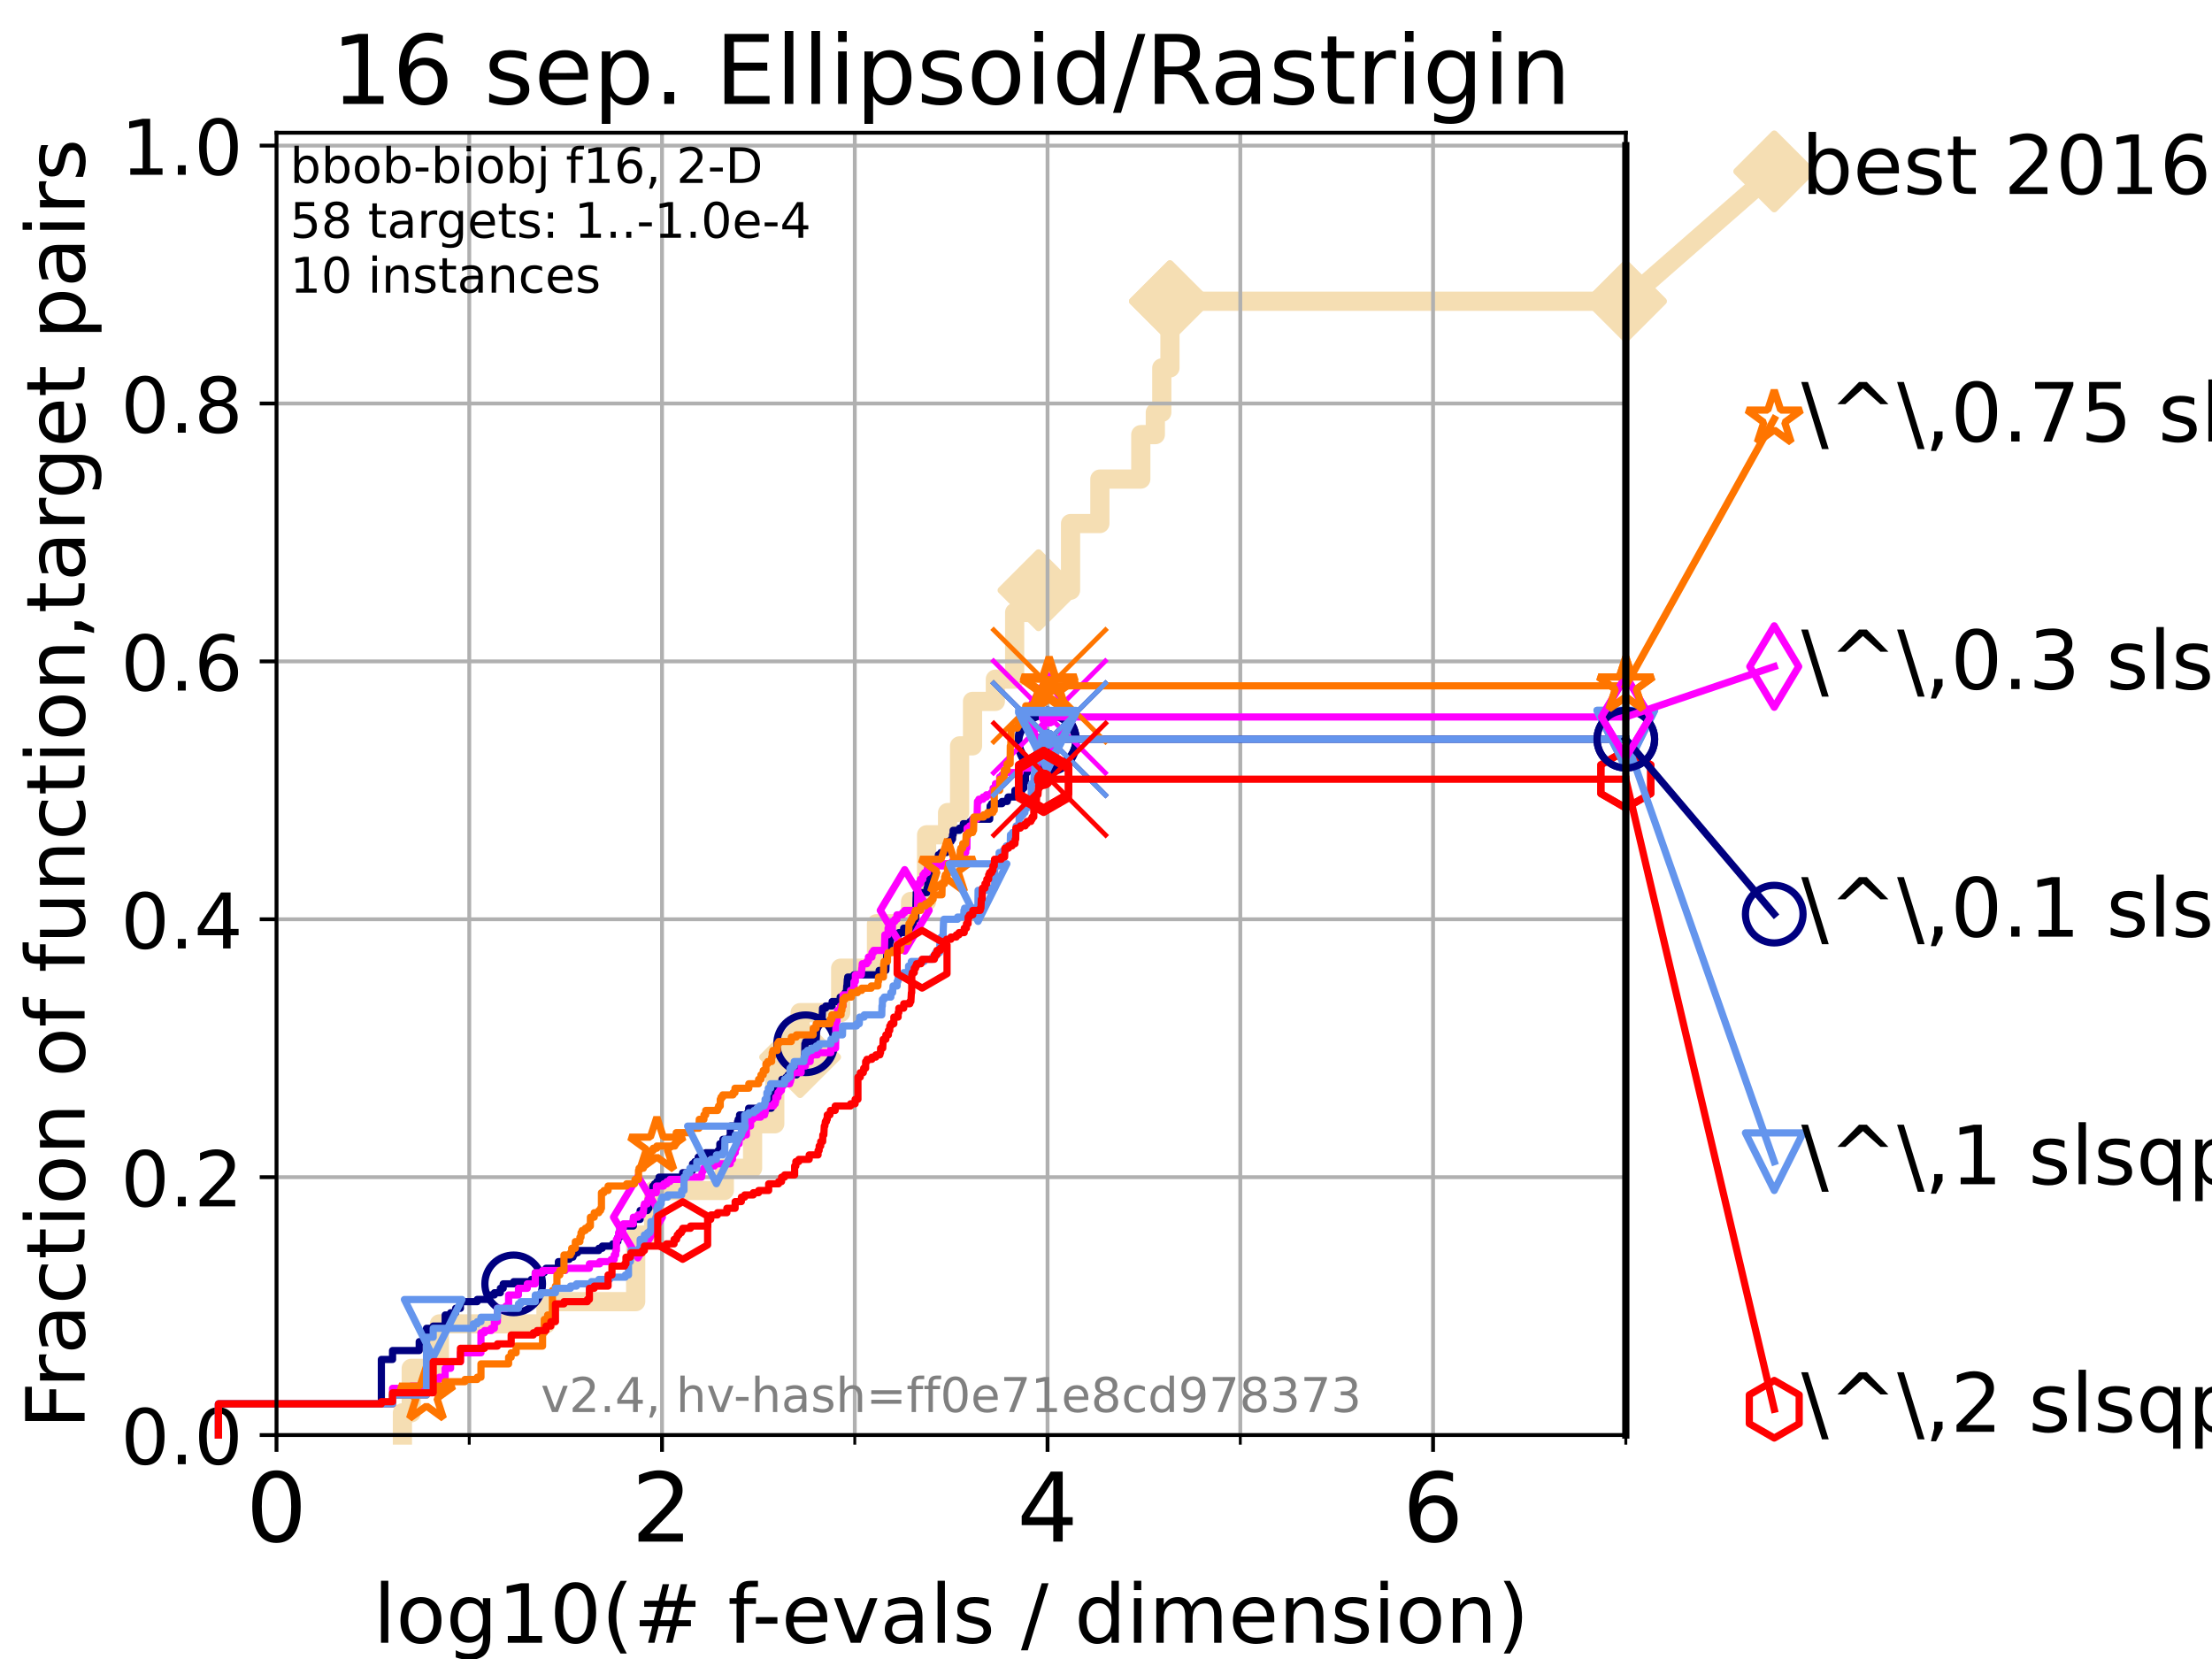 <?xml version="1.0" encoding="utf-8" standalone="no"?>
<!DOCTYPE svg PUBLIC "-//W3C//DTD SVG 1.1//EN"
  "http://www.w3.org/Graphics/SVG/1.1/DTD/svg11.dtd">
<!-- Created with matplotlib (https://matplotlib.org/) -->
<svg height="345.6pt" version="1.1" viewBox="0 0 460.8 345.6" width="460.8pt" xmlns="http://www.w3.org/2000/svg" xmlns:xlink="http://www.w3.org/1999/xlink">
 <defs>
  <style type="text/css">*{stroke-linecap:butt;stroke-linejoin:round;}</style>
 </defs>
 <g id="figure_1">
  <g id="patch_1">
   <path d="M 0 345.6 
L 460.8 345.6 
L 460.8 0 
L 0 0 
z
" style="fill:#ffffff;"/>
  </g>
  <g id="axes_1">
   <g id="patch_2">
    <path d="M 57.6 298.944 
L 338.688 298.944 
L 338.688 27.648 
L 57.6 27.648 
z
" style="fill:#ffffff;"/>
   </g>
   <g id="line2d_1">
    <path d="M 83.83 298.944 
L 83.83 294.313 
L 85.667 294.313 
L 85.667 285.05 
L 91.535 285.05 
L 91.535 275.788 
L 113.735 275.788 
L 113.735 271.157 
L 132.423 271.157 
L 132.423 257.263 
L 136.17 257.263 
L 136.17 248.001 
L 150.891 248.001 
L 150.891 243.37 
L 156.777 243.37 
L 156.777 234.107 
L 161.398 234.107 
L 161.398 220.214 
L 166.679 220.214 
L 166.679 210.951 
L 175.129 210.951 
L 175.129 201.689 
L 182.588 201.689 
L 182.588 192.426 
L 189.69 192.426 
L 189.69 187.795 
L 193.03 187.795 
L 193.03 173.901 
L 197.399 173.901 
L 197.399 169.27 
L 199.901 169.27 
L 199.901 155.377 
L 202.596 155.377 
L 202.596 146.114 
L 207.351 146.114 
L 207.351 141.483 
L 211.37 141.483 
L 211.37 127.589 
L 216.342 127.589 
L 216.342 122.958 
L 223.013 122.958 
L 223.013 109.065 
L 229.124 109.065 
L 229.124 99.802 
L 237.646 99.802 
L 237.646 90.54 
L 240.676 90.54 
L 240.676 85.909 
L 242.021 85.909 
L 242.021 76.646 
L 243.72 76.646 
L 243.72 62.753 
L 338.688 62.753 
" style="fill:none;stroke:#f5deb3;stroke-linecap:square;stroke-width:4;"/>
   </g>
   <g id="line2d_2">
    <defs>
     <path d="M 0 7.778 
L 7.778 0 
L 0 -7.778 
L -7.778 0 
z
" id="m59ecc934df" style="stroke:#f5deb3;stroke-linejoin:miter;stroke-width:1.5;"/>
    </defs>
    <g>
     <use style="fill:#f5deb3;stroke:#f5deb3;stroke-linejoin:miter;stroke-width:1.5;" x="166.679" xlink:href="#m59ecc934df" y="220.214"/>
     <use style="fill:#f5deb3;stroke:#f5deb3;stroke-linejoin:miter;stroke-width:1.5;" x="216.342" xlink:href="#m59ecc934df" y="122.958"/>
     <use style="fill:#f5deb3;stroke:#f5deb3;stroke-linejoin:miter;stroke-width:1.5;" x="243.72" xlink:href="#m59ecc934df" y="62.753"/>
     <use style="fill:#f5deb3;stroke:#f5deb3;stroke-linejoin:miter;stroke-width:1.5;" x="243.72" xlink:href="#m59ecc934df" y="62.753"/>
     <use style="fill:#f5deb3;stroke:#f5deb3;stroke-linejoin:miter;stroke-width:1.5;" x="338.688" xlink:href="#m59ecc934df" y="62.753"/>
    </g>
   </g>
   <g id="line2d_3">
    <path style="fill:none;stroke:#f5deb3;stroke-linecap:square;stroke-width:4;"/>
    <g/>
   </g>
   <g id="line2d_4">
    <path d="M 338.688 62.753 
L 369.608 35.706 
" style="fill:none;stroke:#f5deb3;stroke-linecap:square;stroke-width:4;"/>
    <g>
     <use style="fill:#f5deb3;stroke:#f5deb3;stroke-linejoin:miter;stroke-width:1.5;" x="338.688" xlink:href="#m59ecc934df" y="62.753"/>
     <use style="fill:#f5deb3;stroke:#f5deb3;stroke-linejoin:miter;stroke-width:1.5;" x="369.608" xlink:href="#m59ecc934df" y="35.706"/>
    </g>
   </g>
   <g id="matplotlib.axis_1">
    <g id="xtick_1">
     <g id="line2d_5">
      <path clip-path="url(#p5968edf1ca)" d="M 57.6 298.944 
L 57.6 27.648 
" style="fill:none;stroke:#b0b0b0;stroke-linecap:square;stroke-width:0.8;"/>
     </g>
     <g id="line2d_6">
      <defs>
       <path d="M 0 0 
L 0 3.5 
" id="mb3057d6822" style="stroke:#000000;stroke-width:0.8;"/>
      </defs>
      <g>
       <use style="stroke:#000000;stroke-width:0.8;" x="57.6" xlink:href="#mb3057d6822" y="298.944"/>
      </g>
     </g>
     <g id="text_1">
      <!-- 0 -->
      <g transform="translate(51.237 321.141)scale(0.2 -0.2)">
       <defs>
        <path d="M 31.781 66.406 
Q 24.172 66.406 20.328 58.906 
Q 16.5 51.422 16.5 36.375 
Q 16.5 21.391 20.328 13.891 
Q 24.172 6.391 31.781 6.391 
Q 39.453 6.391 43.281 13.891 
Q 47.125 21.391 47.125 36.375 
Q 47.125 51.422 43.281 58.906 
Q 39.453 66.406 31.781 66.406 
z
M 31.781 74.219 
Q 44.047 74.219 50.516 64.516 
Q 56.984 54.828 56.984 36.375 
Q 56.984 17.969 50.516 8.266 
Q 44.047 -1.422 31.781 -1.422 
Q 19.531 -1.422 13.062 8.266 
Q 6.594 17.969 6.594 36.375 
Q 6.594 54.828 13.062 64.516 
Q 19.531 74.219 31.781 74.219 
z
" id="DejaVuSans-48"/>
       </defs>
       <use xlink:href="#DejaVuSans-48"/>
      </g>
     </g>
    </g>
    <g id="xtick_2">
     <g id="line2d_7">
      <path clip-path="url(#p5968edf1ca)" d="M 137.911 298.944 
L 137.911 27.648 
" style="fill:none;stroke:#b0b0b0;stroke-linecap:square;stroke-width:0.8;"/>
     </g>
     <g id="line2d_8">
      <g>
       <use style="stroke:#000000;stroke-width:0.8;" x="137.911" xlink:href="#mb3057d6822" y="298.944"/>
      </g>
     </g>
     <g id="text_2">
      <!-- 2 -->
      <g transform="translate(131.548 321.141)scale(0.2 -0.2)">
       <defs>
        <path d="M 19.188 8.297 
L 53.609 8.297 
L 53.609 0 
L 7.328 0 
L 7.328 8.297 
Q 12.938 14.109 22.625 23.891 
Q 32.328 33.688 34.812 36.531 
Q 39.547 41.844 41.422 45.531 
Q 43.312 49.219 43.312 52.781 
Q 43.312 58.594 39.234 62.25 
Q 35.156 65.922 28.609 65.922 
Q 23.969 65.922 18.812 64.312 
Q 13.672 62.703 7.812 59.422 
L 7.812 69.391 
Q 13.766 71.781 18.938 73 
Q 24.125 74.219 28.422 74.219 
Q 39.75 74.219 46.484 68.547 
Q 53.219 62.891 53.219 53.422 
Q 53.219 48.922 51.531 44.891 
Q 49.859 40.875 45.406 35.406 
Q 44.188 33.984 37.641 27.219 
Q 31.109 20.453 19.188 8.297 
z
" id="DejaVuSans-50"/>
       </defs>
       <use xlink:href="#DejaVuSans-50"/>
      </g>
     </g>
    </g>
    <g id="xtick_3">
     <g id="line2d_9">
      <path clip-path="url(#p5968edf1ca)" d="M 218.222 298.944 
L 218.222 27.648 
" style="fill:none;stroke:#b0b0b0;stroke-linecap:square;stroke-width:0.8;"/>
     </g>
     <g id="line2d_10">
      <g>
       <use style="stroke:#000000;stroke-width:0.8;" x="218.222" xlink:href="#mb3057d6822" y="298.944"/>
      </g>
     </g>
     <g id="text_3">
      <!-- 4 -->
      <g transform="translate(211.859 321.141)scale(0.2 -0.2)">
       <defs>
        <path d="M 37.797 64.312 
L 12.891 25.391 
L 37.797 25.391 
z
M 35.203 72.906 
L 47.609 72.906 
L 47.609 25.391 
L 58.016 25.391 
L 58.016 17.188 
L 47.609 17.188 
L 47.609 0 
L 37.797 0 
L 37.797 17.188 
L 4.891 17.188 
L 4.891 26.703 
z
" id="DejaVuSans-52"/>
       </defs>
       <use xlink:href="#DejaVuSans-52"/>
      </g>
     </g>
    </g>
    <g id="xtick_4">
     <g id="line2d_11">
      <path clip-path="url(#p5968edf1ca)" d="M 298.533 298.944 
L 298.533 27.648 
" style="fill:none;stroke:#b0b0b0;stroke-linecap:square;stroke-width:0.8;"/>
     </g>
     <g id="line2d_12">
      <g>
       <use style="stroke:#000000;stroke-width:0.8;" x="298.533" xlink:href="#mb3057d6822" y="298.944"/>
      </g>
     </g>
     <g id="text_4">
      <!-- 6 -->
      <g transform="translate(292.17 321.141)scale(0.2 -0.2)">
       <defs>
        <path d="M 33.016 40.375 
Q 26.375 40.375 22.484 35.828 
Q 18.609 31.297 18.609 23.391 
Q 18.609 15.531 22.484 10.953 
Q 26.375 6.391 33.016 6.391 
Q 39.656 6.391 43.531 10.953 
Q 47.406 15.531 47.406 23.391 
Q 47.406 31.297 43.531 35.828 
Q 39.656 40.375 33.016 40.375 
z
M 52.594 71.297 
L 52.594 62.312 
Q 48.875 64.062 45.094 64.984 
Q 41.312 65.922 37.594 65.922 
Q 27.828 65.922 22.672 59.328 
Q 17.531 52.734 16.797 39.406 
Q 19.672 43.656 24.016 45.922 
Q 28.375 48.188 33.594 48.188 
Q 44.578 48.188 50.953 41.516 
Q 57.328 34.859 57.328 23.391 
Q 57.328 12.156 50.688 5.359 
Q 44.047 -1.422 33.016 -1.422 
Q 20.359 -1.422 13.672 8.266 
Q 6.984 17.969 6.984 36.375 
Q 6.984 53.656 15.188 63.938 
Q 23.391 74.219 37.203 74.219 
Q 40.922 74.219 44.703 73.484 
Q 48.484 72.75 52.594 71.297 
z
" id="DejaVuSans-54"/>
       </defs>
       <use xlink:href="#DejaVuSans-54"/>
      </g>
     </g>
    </g>
    <g id="xtick_5">
     <g id="line2d_13">
      <path clip-path="url(#p5968edf1ca)" d="M 97.755 298.944 
L 97.755 27.648 
" style="fill:none;stroke:#b0b0b0;stroke-linecap:square;stroke-width:0.8;"/>
     </g>
     <g id="line2d_14">
      <defs>
       <path d="M 0 0 
L 0 2 
" id="meeed80d092" style="stroke:#000000;stroke-width:0.6;"/>
      </defs>
      <g>
       <use style="stroke:#000000;stroke-width:0.6;" x="97.755" xlink:href="#meeed80d092" y="298.944"/>
      </g>
     </g>
    </g>
    <g id="xtick_6">
     <g id="line2d_15">
      <path clip-path="url(#p5968edf1ca)" d="M 178.066 298.944 
L 178.066 27.648 
" style="fill:none;stroke:#b0b0b0;stroke-linecap:square;stroke-width:0.8;"/>
     </g>
     <g id="line2d_16">
      <g>
       <use style="stroke:#000000;stroke-width:0.6;" x="178.066" xlink:href="#meeed80d092" y="298.944"/>
      </g>
     </g>
    </g>
    <g id="xtick_7">
     <g id="line2d_17">
      <path clip-path="url(#p5968edf1ca)" d="M 258.377 298.944 
L 258.377 27.648 
" style="fill:none;stroke:#b0b0b0;stroke-linecap:square;stroke-width:0.8;"/>
     </g>
     <g id="line2d_18">
      <g>
       <use style="stroke:#000000;stroke-width:0.6;" x="258.377" xlink:href="#meeed80d092" y="298.944"/>
      </g>
     </g>
    </g>
    <g id="xtick_8">
     <g id="line2d_19">
      <path clip-path="url(#p5968edf1ca)" d="M 338.688 298.944 
L 338.688 27.648 
" style="fill:none;stroke:#b0b0b0;stroke-linecap:square;stroke-width:0.8;"/>
     </g>
     <g id="line2d_20">
      <g>
       <use style="stroke:#000000;stroke-width:0.6;" x="338.688" xlink:href="#meeed80d092" y="298.944"/>
      </g>
     </g>
    </g>
    <g id="text_5">
     <!-- log10(# f-evals / dimension) -->
     <g transform="translate(77.764 342.218)scale(0.17 -0.17)">
      <defs>
       <path d="M 9.422 75.984 
L 18.406 75.984 
L 18.406 0 
L 9.422 0 
z
" id="DejaVuSans-108"/>
       <path d="M 30.609 48.391 
Q 23.391 48.391 19.188 42.75 
Q 14.984 37.109 14.984 27.297 
Q 14.984 17.484 19.156 11.844 
Q 23.344 6.203 30.609 6.203 
Q 37.797 6.203 41.984 11.859 
Q 46.188 17.531 46.188 27.297 
Q 46.188 37.016 41.984 42.703 
Q 37.797 48.391 30.609 48.391 
z
M 30.609 56 
Q 42.328 56 49.016 48.375 
Q 55.719 40.766 55.719 27.297 
Q 55.719 13.875 49.016 6.219 
Q 42.328 -1.422 30.609 -1.422 
Q 18.844 -1.422 12.172 6.219 
Q 5.516 13.875 5.516 27.297 
Q 5.516 40.766 12.172 48.375 
Q 18.844 56 30.609 56 
z
" id="DejaVuSans-111"/>
       <path d="M 45.406 27.984 
Q 45.406 37.75 41.375 43.109 
Q 37.359 48.484 30.078 48.484 
Q 22.859 48.484 18.828 43.109 
Q 14.797 37.75 14.797 27.984 
Q 14.797 18.266 18.828 12.891 
Q 22.859 7.516 30.078 7.516 
Q 37.359 7.516 41.375 12.891 
Q 45.406 18.266 45.406 27.984 
z
M 54.391 6.781 
Q 54.391 -7.172 48.188 -13.984 
Q 42 -20.797 29.203 -20.797 
Q 24.469 -20.797 20.266 -20.094 
Q 16.062 -19.391 12.109 -17.922 
L 12.109 -9.188 
Q 16.062 -11.328 19.922 -12.344 
Q 23.781 -13.375 27.781 -13.375 
Q 36.625 -13.375 41.016 -8.766 
Q 45.406 -4.156 45.406 5.172 
L 45.406 9.625 
Q 42.625 4.781 38.281 2.391 
Q 33.938 0 27.875 0 
Q 17.828 0 11.672 7.656 
Q 5.516 15.328 5.516 27.984 
Q 5.516 40.672 11.672 48.328 
Q 17.828 56 27.875 56 
Q 33.938 56 38.281 53.609 
Q 42.625 51.219 45.406 46.391 
L 45.406 54.688 
L 54.391 54.688 
z
" id="DejaVuSans-103"/>
       <path d="M 12.406 8.297 
L 28.516 8.297 
L 28.516 63.922 
L 10.984 60.406 
L 10.984 69.391 
L 28.422 72.906 
L 38.281 72.906 
L 38.281 8.297 
L 54.391 8.297 
L 54.391 0 
L 12.406 0 
z
" id="DejaVuSans-49"/>
       <path d="M 31 75.875 
Q 24.469 64.656 21.281 53.656 
Q 18.109 42.672 18.109 31.391 
Q 18.109 20.125 21.312 9.062 
Q 24.516 -2 31 -13.188 
L 23.188 -13.188 
Q 15.875 -1.703 12.234 9.375 
Q 8.594 20.453 8.594 31.391 
Q 8.594 42.281 12.203 53.312 
Q 15.828 64.359 23.188 75.875 
z
" id="DejaVuSans-40"/>
       <path d="M 51.125 44 
L 36.922 44 
L 32.812 27.688 
L 47.125 27.688 
z
M 43.797 71.781 
L 38.719 51.516 
L 52.984 51.516 
L 58.109 71.781 
L 65.922 71.781 
L 60.891 51.516 
L 76.125 51.516 
L 76.125 44 
L 58.984 44 
L 54.984 27.688 
L 70.516 27.688 
L 70.516 20.219 
L 53.078 20.219 
L 48 0 
L 40.188 0 
L 45.219 20.219 
L 30.906 20.219 
L 25.875 0 
L 18.016 0 
L 23.094 20.219 
L 7.719 20.219 
L 7.719 27.688 
L 24.906 27.688 
L 29 44 
L 13.281 44 
L 13.281 51.516 
L 30.906 51.516 
L 35.891 71.781 
z
" id="DejaVuSans-35"/>
       <path id="DejaVuSans-32"/>
       <path d="M 37.109 75.984 
L 37.109 68.5 
L 28.516 68.5 
Q 23.688 68.5 21.797 66.547 
Q 19.922 64.594 19.922 59.516 
L 19.922 54.688 
L 34.719 54.688 
L 34.719 47.703 
L 19.922 47.703 
L 19.922 0 
L 10.891 0 
L 10.891 47.703 
L 2.297 47.703 
L 2.297 54.688 
L 10.891 54.688 
L 10.891 58.5 
Q 10.891 67.625 15.141 71.797 
Q 19.391 75.984 28.609 75.984 
z
" id="DejaVuSans-102"/>
       <path d="M 4.891 31.391 
L 31.203 31.391 
L 31.203 23.391 
L 4.891 23.391 
z
" id="DejaVuSans-45"/>
       <path d="M 56.203 29.594 
L 56.203 25.203 
L 14.891 25.203 
Q 15.484 15.922 20.484 11.062 
Q 25.484 6.203 34.422 6.203 
Q 39.594 6.203 44.453 7.469 
Q 49.312 8.734 54.109 11.281 
L 54.109 2.781 
Q 49.266 0.734 44.188 -0.344 
Q 39.109 -1.422 33.891 -1.422 
Q 20.797 -1.422 13.156 6.188 
Q 5.516 13.812 5.516 26.812 
Q 5.516 40.234 12.766 48.109 
Q 20.016 56 32.328 56 
Q 43.359 56 49.781 48.891 
Q 56.203 41.797 56.203 29.594 
z
M 47.219 32.234 
Q 47.125 39.594 43.094 43.984 
Q 39.062 48.391 32.422 48.391 
Q 24.906 48.391 20.391 44.141 
Q 15.875 39.891 15.188 32.172 
z
" id="DejaVuSans-101"/>
       <path d="M 2.984 54.688 
L 12.5 54.688 
L 29.594 8.797 
L 46.688 54.688 
L 56.203 54.688 
L 35.688 0 
L 23.484 0 
z
" id="DejaVuSans-118"/>
       <path d="M 34.281 27.484 
Q 23.391 27.484 19.188 25 
Q 14.984 22.516 14.984 16.5 
Q 14.984 11.719 18.141 8.906 
Q 21.297 6.109 26.703 6.109 
Q 34.188 6.109 38.703 11.406 
Q 43.219 16.703 43.219 25.484 
L 43.219 27.484 
z
M 52.203 31.203 
L 52.203 0 
L 43.219 0 
L 43.219 8.297 
Q 40.141 3.328 35.547 0.953 
Q 30.953 -1.422 24.312 -1.422 
Q 15.922 -1.422 10.953 3.297 
Q 6 8.016 6 15.922 
Q 6 25.141 12.172 29.828 
Q 18.359 34.516 30.609 34.516 
L 43.219 34.516 
L 43.219 35.406 
Q 43.219 41.609 39.141 45 
Q 35.062 48.391 27.688 48.391 
Q 23 48.391 18.547 47.266 
Q 14.109 46.141 10.016 43.891 
L 10.016 52.203 
Q 14.938 54.109 19.578 55.047 
Q 24.219 56 28.609 56 
Q 40.484 56 46.344 49.844 
Q 52.203 43.703 52.203 31.203 
z
" id="DejaVuSans-97"/>
       <path d="M 44.281 53.078 
L 44.281 44.578 
Q 40.484 46.531 36.375 47.5 
Q 32.281 48.484 27.875 48.484 
Q 21.188 48.484 17.844 46.438 
Q 14.5 44.391 14.5 40.281 
Q 14.5 37.156 16.891 35.375 
Q 19.281 33.594 26.516 31.984 
L 29.594 31.297 
Q 39.156 29.25 43.188 25.516 
Q 47.219 21.781 47.219 15.094 
Q 47.219 7.469 41.188 3.016 
Q 35.156 -1.422 24.609 -1.422 
Q 20.219 -1.422 15.453 -0.562 
Q 10.688 0.297 5.422 2 
L 5.422 11.281 
Q 10.406 8.688 15.234 7.391 
Q 20.062 6.109 24.812 6.109 
Q 31.156 6.109 34.562 8.281 
Q 37.984 10.453 37.984 14.406 
Q 37.984 18.062 35.516 20.016 
Q 33.062 21.969 24.703 23.781 
L 21.578 24.516 
Q 13.234 26.266 9.516 29.906 
Q 5.812 33.547 5.812 39.891 
Q 5.812 47.609 11.281 51.797 
Q 16.75 56 26.812 56 
Q 31.781 56 36.172 55.266 
Q 40.578 54.547 44.281 53.078 
z
" id="DejaVuSans-115"/>
       <path d="M 25.391 72.906 
L 33.688 72.906 
L 8.297 -9.281 
L 0 -9.281 
z
" id="DejaVuSans-47"/>
       <path d="M 45.406 46.391 
L 45.406 75.984 
L 54.391 75.984 
L 54.391 0 
L 45.406 0 
L 45.406 8.203 
Q 42.578 3.328 38.25 0.953 
Q 33.938 -1.422 27.875 -1.422 
Q 17.969 -1.422 11.734 6.484 
Q 5.516 14.406 5.516 27.297 
Q 5.516 40.188 11.734 48.094 
Q 17.969 56 27.875 56 
Q 33.938 56 38.25 53.625 
Q 42.578 51.266 45.406 46.391 
z
M 14.797 27.297 
Q 14.797 17.391 18.875 11.75 
Q 22.953 6.109 30.078 6.109 
Q 37.203 6.109 41.297 11.75 
Q 45.406 17.391 45.406 27.297 
Q 45.406 37.203 41.297 42.844 
Q 37.203 48.484 30.078 48.484 
Q 22.953 48.484 18.875 42.844 
Q 14.797 37.203 14.797 27.297 
z
" id="DejaVuSans-100"/>
       <path d="M 9.422 54.688 
L 18.406 54.688 
L 18.406 0 
L 9.422 0 
z
M 9.422 75.984 
L 18.406 75.984 
L 18.406 64.594 
L 9.422 64.594 
z
" id="DejaVuSans-105"/>
       <path d="M 52 44.188 
Q 55.375 50.25 60.062 53.125 
Q 64.75 56 71.094 56 
Q 79.641 56 84.281 50.016 
Q 88.922 44.047 88.922 33.016 
L 88.922 0 
L 79.891 0 
L 79.891 32.719 
Q 79.891 40.578 77.094 44.375 
Q 74.312 48.188 68.609 48.188 
Q 61.625 48.188 57.562 43.547 
Q 53.516 38.922 53.516 30.906 
L 53.516 0 
L 44.484 0 
L 44.484 32.719 
Q 44.484 40.625 41.703 44.406 
Q 38.922 48.188 33.109 48.188 
Q 26.219 48.188 22.156 43.531 
Q 18.109 38.875 18.109 30.906 
L 18.109 0 
L 9.078 0 
L 9.078 54.688 
L 18.109 54.688 
L 18.109 46.188 
Q 21.188 51.219 25.484 53.609 
Q 29.781 56 35.688 56 
Q 41.656 56 45.828 52.969 
Q 50 49.953 52 44.188 
z
" id="DejaVuSans-109"/>
       <path d="M 54.891 33.016 
L 54.891 0 
L 45.906 0 
L 45.906 32.719 
Q 45.906 40.484 42.875 44.328 
Q 39.844 48.188 33.797 48.188 
Q 26.516 48.188 22.312 43.547 
Q 18.109 38.922 18.109 30.906 
L 18.109 0 
L 9.078 0 
L 9.078 54.688 
L 18.109 54.688 
L 18.109 46.188 
Q 21.344 51.125 25.703 53.562 
Q 30.078 56 35.797 56 
Q 45.219 56 50.047 50.172 
Q 54.891 44.344 54.891 33.016 
z
" id="DejaVuSans-110"/>
       <path d="M 8.016 75.875 
L 15.828 75.875 
Q 23.141 64.359 26.781 53.312 
Q 30.422 42.281 30.422 31.391 
Q 30.422 20.453 26.781 9.375 
Q 23.141 -1.703 15.828 -13.188 
L 8.016 -13.188 
Q 14.5 -2 17.703 9.062 
Q 20.906 20.125 20.906 31.391 
Q 20.906 42.672 17.703 53.656 
Q 14.5 64.656 8.016 75.875 
z
" id="DejaVuSans-41"/>
      </defs>
      <use xlink:href="#DejaVuSans-108"/>
      <use x="27.783" xlink:href="#DejaVuSans-111"/>
      <use x="88.965" xlink:href="#DejaVuSans-103"/>
      <use x="152.441" xlink:href="#DejaVuSans-49"/>
      <use x="216.064" xlink:href="#DejaVuSans-48"/>
      <use x="279.688" xlink:href="#DejaVuSans-40"/>
      <use x="318.701" xlink:href="#DejaVuSans-35"/>
      <use x="402.49" xlink:href="#DejaVuSans-32"/>
      <use x="434.277" xlink:href="#DejaVuSans-102"/>
      <use x="463.982" xlink:href="#DejaVuSans-45"/>
      <use x="500.066" xlink:href="#DejaVuSans-101"/>
      <use x="561.59" xlink:href="#DejaVuSans-118"/>
      <use x="620.77" xlink:href="#DejaVuSans-97"/>
      <use x="682.049" xlink:href="#DejaVuSans-108"/>
      <use x="709.832" xlink:href="#DejaVuSans-115"/>
      <use x="761.932" xlink:href="#DejaVuSans-32"/>
      <use x="793.719" xlink:href="#DejaVuSans-47"/>
      <use x="827.41" xlink:href="#DejaVuSans-32"/>
      <use x="859.197" xlink:href="#DejaVuSans-100"/>
      <use x="922.674" xlink:href="#DejaVuSans-105"/>
      <use x="950.457" xlink:href="#DejaVuSans-109"/>
      <use x="1047.869" xlink:href="#DejaVuSans-101"/>
      <use x="1109.393" xlink:href="#DejaVuSans-110"/>
      <use x="1172.771" xlink:href="#DejaVuSans-115"/>
      <use x="1224.871" xlink:href="#DejaVuSans-105"/>
      <use x="1252.654" xlink:href="#DejaVuSans-111"/>
      <use x="1313.836" xlink:href="#DejaVuSans-110"/>
      <use x="1377.215" xlink:href="#DejaVuSans-41"/>
     </g>
    </g>
   </g>
   <g id="matplotlib.axis_2">
    <g id="ytick_1">
     <g id="line2d_21">
      <path clip-path="url(#p5968edf1ca)" d="M 57.6 298.944 
L 338.688 298.944 
" style="fill:none;stroke:#b0b0b0;stroke-linecap:square;stroke-width:0.8;"/>
     </g>
     <g id="line2d_22">
      <defs>
       <path d="M 0 0 
L -3.5 0 
" id="mee972c3ec8" style="stroke:#000000;stroke-width:0.8;"/>
      </defs>
      <g>
       <use style="stroke:#000000;stroke-width:0.8;" x="57.6" xlink:href="#mee972c3ec8" y="298.944"/>
      </g>
     </g>
     <g id="text_6">
      <!-- 0.0 -->
      <g transform="translate(25.155 305.023)scale(0.16 -0.16)">
       <defs>
        <path d="M 10.688 12.406 
L 21 12.406 
L 21 0 
L 10.688 0 
z
" id="DejaVuSans-46"/>
       </defs>
       <use xlink:href="#DejaVuSans-48"/>
       <use x="63.623" xlink:href="#DejaVuSans-46"/>
       <use x="95.41" xlink:href="#DejaVuSans-48"/>
      </g>
     </g>
    </g>
    <g id="ytick_2">
     <g id="line2d_23">
      <path clip-path="url(#p5968edf1ca)" d="M 57.6 245.222 
L 338.688 245.222 
" style="fill:none;stroke:#b0b0b0;stroke-linecap:square;stroke-width:0.8;"/>
     </g>
     <g id="line2d_24">
      <g>
       <use style="stroke:#000000;stroke-width:0.8;" x="57.6" xlink:href="#mee972c3ec8" y="245.222"/>
      </g>
     </g>
     <g id="text_7">
      <!-- 0.2 -->
      <g transform="translate(25.155 251.301)scale(0.16 -0.16)">
       <use xlink:href="#DejaVuSans-48"/>
       <use x="63.623" xlink:href="#DejaVuSans-46"/>
       <use x="95.41" xlink:href="#DejaVuSans-50"/>
      </g>
     </g>
    </g>
    <g id="ytick_3">
     <g id="line2d_25">
      <path clip-path="url(#p5968edf1ca)" d="M 57.6 191.5 
L 338.688 191.5 
" style="fill:none;stroke:#b0b0b0;stroke-linecap:square;stroke-width:0.8;"/>
     </g>
     <g id="line2d_26">
      <g>
       <use style="stroke:#000000;stroke-width:0.8;" x="57.6" xlink:href="#mee972c3ec8" y="191.5"/>
      </g>
     </g>
     <g id="text_8">
      <!-- 0.4 -->
      <g transform="translate(25.155 197.579)scale(0.16 -0.16)">
       <use xlink:href="#DejaVuSans-48"/>
       <use x="63.623" xlink:href="#DejaVuSans-46"/>
       <use x="95.41" xlink:href="#DejaVuSans-52"/>
      </g>
     </g>
    </g>
    <g id="ytick_4">
     <g id="line2d_27">
      <path clip-path="url(#p5968edf1ca)" d="M 57.6 137.778 
L 338.688 137.778 
" style="fill:none;stroke:#b0b0b0;stroke-linecap:square;stroke-width:0.8;"/>
     </g>
     <g id="line2d_28">
      <g>
       <use style="stroke:#000000;stroke-width:0.8;" x="57.6" xlink:href="#mee972c3ec8" y="137.778"/>
      </g>
     </g>
     <g id="text_9">
      <!-- 0.6 -->
      <g transform="translate(25.155 143.857)scale(0.16 -0.16)">
       <use xlink:href="#DejaVuSans-48"/>
       <use x="63.623" xlink:href="#DejaVuSans-46"/>
       <use x="95.41" xlink:href="#DejaVuSans-54"/>
      </g>
     </g>
    </g>
    <g id="ytick_5">
     <g id="line2d_29">
      <path clip-path="url(#p5968edf1ca)" d="M 57.6 84.056 
L 338.688 84.056 
" style="fill:none;stroke:#b0b0b0;stroke-linecap:square;stroke-width:0.8;"/>
     </g>
     <g id="line2d_30">
      <g>
       <use style="stroke:#000000;stroke-width:0.8;" x="57.6" xlink:href="#mee972c3ec8" y="84.056"/>
      </g>
     </g>
     <g id="text_10">
      <!-- 0.8 -->
      <g transform="translate(25.155 90.135)scale(0.16 -0.16)">
       <defs>
        <path d="M 31.781 34.625 
Q 24.75 34.625 20.719 30.859 
Q 16.703 27.094 16.703 20.516 
Q 16.703 13.922 20.719 10.156 
Q 24.75 6.391 31.781 6.391 
Q 38.812 6.391 42.859 10.172 
Q 46.922 13.969 46.922 20.516 
Q 46.922 27.094 42.891 30.859 
Q 38.875 34.625 31.781 34.625 
z
M 21.922 38.812 
Q 15.578 40.375 12.031 44.719 
Q 8.5 49.078 8.5 55.328 
Q 8.5 64.062 14.719 69.141 
Q 20.953 74.219 31.781 74.219 
Q 42.672 74.219 48.875 69.141 
Q 55.078 64.062 55.078 55.328 
Q 55.078 49.078 51.531 44.719 
Q 48 40.375 41.703 38.812 
Q 48.828 37.156 52.797 32.312 
Q 56.781 27.484 56.781 20.516 
Q 56.781 9.906 50.312 4.234 
Q 43.844 -1.422 31.781 -1.422 
Q 19.734 -1.422 13.25 4.234 
Q 6.781 9.906 6.781 20.516 
Q 6.781 27.484 10.781 32.312 
Q 14.797 37.156 21.922 38.812 
z
M 18.312 54.391 
Q 18.312 48.734 21.844 45.562 
Q 25.391 42.391 31.781 42.391 
Q 38.141 42.391 41.719 45.562 
Q 45.312 48.734 45.312 54.391 
Q 45.312 60.062 41.719 63.234 
Q 38.141 66.406 31.781 66.406 
Q 25.391 66.406 21.844 63.234 
Q 18.312 60.062 18.312 54.391 
z
" id="DejaVuSans-56"/>
       </defs>
       <use xlink:href="#DejaVuSans-48"/>
       <use x="63.623" xlink:href="#DejaVuSans-46"/>
       <use x="95.41" xlink:href="#DejaVuSans-56"/>
      </g>
     </g>
    </g>
    <g id="ytick_6">
     <g id="line2d_31">
      <path clip-path="url(#p5968edf1ca)" d="M 57.6 30.334 
L 338.688 30.334 
" style="fill:none;stroke:#b0b0b0;stroke-linecap:square;stroke-width:0.8;"/>
     </g>
     <g id="line2d_32">
      <g>
       <use style="stroke:#000000;stroke-width:0.8;" x="57.6" xlink:href="#mee972c3ec8" y="30.334"/>
      </g>
     </g>
     <g id="text_11">
      <!-- 1.0 -->
      <g transform="translate(25.155 36.413)scale(0.16 -0.16)">
       <use xlink:href="#DejaVuSans-49"/>
       <use x="63.623" xlink:href="#DejaVuSans-46"/>
       <use x="95.41" xlink:href="#DejaVuSans-48"/>
      </g>
     </g>
    </g>
    <g id="text_12">
     <!-- Fraction of function,target pairs -->
     <g transform="translate(17.62 297.681)rotate(-90)scale(0.17 -0.17)">
      <defs>
       <path d="M 9.812 72.906 
L 51.703 72.906 
L 51.703 64.594 
L 19.672 64.594 
L 19.672 43.109 
L 48.578 43.109 
L 48.578 34.812 
L 19.672 34.812 
L 19.672 0 
L 9.812 0 
z
" id="DejaVuSans-70"/>
       <path d="M 41.109 46.297 
Q 39.594 47.172 37.812 47.578 
Q 36.031 48 33.891 48 
Q 26.266 48 22.188 43.047 
Q 18.109 38.094 18.109 28.812 
L 18.109 0 
L 9.078 0 
L 9.078 54.688 
L 18.109 54.688 
L 18.109 46.188 
Q 20.953 51.172 25.484 53.578 
Q 30.031 56 36.531 56 
Q 37.453 56 38.578 55.875 
Q 39.703 55.766 41.062 55.516 
z
" id="DejaVuSans-114"/>
       <path d="M 48.781 52.594 
L 48.781 44.188 
Q 44.969 46.297 41.141 47.344 
Q 37.312 48.391 33.406 48.391 
Q 24.656 48.391 19.812 42.844 
Q 14.984 37.312 14.984 27.297 
Q 14.984 17.281 19.812 11.734 
Q 24.656 6.203 33.406 6.203 
Q 37.312 6.203 41.141 7.25 
Q 44.969 8.297 48.781 10.406 
L 48.781 2.094 
Q 45.016 0.344 40.984 -0.531 
Q 36.969 -1.422 32.422 -1.422 
Q 20.062 -1.422 12.781 6.344 
Q 5.516 14.109 5.516 27.297 
Q 5.516 40.672 12.859 48.328 
Q 20.219 56 33.016 56 
Q 37.156 56 41.109 55.141 
Q 45.062 54.297 48.781 52.594 
z
" id="DejaVuSans-99"/>
       <path d="M 18.312 70.219 
L 18.312 54.688 
L 36.812 54.688 
L 36.812 47.703 
L 18.312 47.703 
L 18.312 18.016 
Q 18.312 11.328 20.141 9.422 
Q 21.969 7.516 27.594 7.516 
L 36.812 7.516 
L 36.812 0 
L 27.594 0 
Q 17.188 0 13.234 3.875 
Q 9.281 7.766 9.281 18.016 
L 9.281 47.703 
L 2.688 47.703 
L 2.688 54.688 
L 9.281 54.688 
L 9.281 70.219 
z
" id="DejaVuSans-116"/>
       <path d="M 8.5 21.578 
L 8.5 54.688 
L 17.484 54.688 
L 17.484 21.922 
Q 17.484 14.156 20.5 10.266 
Q 23.531 6.391 29.594 6.391 
Q 36.859 6.391 41.078 11.031 
Q 45.312 15.672 45.312 23.688 
L 45.312 54.688 
L 54.297 54.688 
L 54.297 0 
L 45.312 0 
L 45.312 8.406 
Q 42.047 3.422 37.719 1 
Q 33.406 -1.422 27.688 -1.422 
Q 18.266 -1.422 13.375 4.438 
Q 8.5 10.297 8.5 21.578 
z
M 31.109 56 
z
" id="DejaVuSans-117"/>
       <path d="M 11.719 12.406 
L 22.016 12.406 
L 22.016 4 
L 14.016 -11.625 
L 7.719 -11.625 
L 11.719 4 
z
" id="DejaVuSans-44"/>
       <path d="M 18.109 8.203 
L 18.109 -20.797 
L 9.078 -20.797 
L 9.078 54.688 
L 18.109 54.688 
L 18.109 46.391 
Q 20.953 51.266 25.266 53.625 
Q 29.594 56 35.594 56 
Q 45.562 56 51.781 48.094 
Q 58.016 40.188 58.016 27.297 
Q 58.016 14.406 51.781 6.484 
Q 45.562 -1.422 35.594 -1.422 
Q 29.594 -1.422 25.266 0.953 
Q 20.953 3.328 18.109 8.203 
z
M 48.688 27.297 
Q 48.688 37.203 44.609 42.844 
Q 40.531 48.484 33.406 48.484 
Q 26.266 48.484 22.188 42.844 
Q 18.109 37.203 18.109 27.297 
Q 18.109 17.391 22.188 11.75 
Q 26.266 6.109 33.406 6.109 
Q 40.531 6.109 44.609 11.75 
Q 48.688 17.391 48.688 27.297 
z
" id="DejaVuSans-112"/>
      </defs>
      <use xlink:href="#DejaVuSans-70"/>
      <use x="50.27" xlink:href="#DejaVuSans-114"/>
      <use x="91.383" xlink:href="#DejaVuSans-97"/>
      <use x="152.662" xlink:href="#DejaVuSans-99"/>
      <use x="207.643" xlink:href="#DejaVuSans-116"/>
      <use x="246.852" xlink:href="#DejaVuSans-105"/>
      <use x="274.635" xlink:href="#DejaVuSans-111"/>
      <use x="335.816" xlink:href="#DejaVuSans-110"/>
      <use x="399.195" xlink:href="#DejaVuSans-32"/>
      <use x="430.982" xlink:href="#DejaVuSans-111"/>
      <use x="492.164" xlink:href="#DejaVuSans-102"/>
      <use x="527.369" xlink:href="#DejaVuSans-32"/>
      <use x="559.156" xlink:href="#DejaVuSans-102"/>
      <use x="594.361" xlink:href="#DejaVuSans-117"/>
      <use x="657.74" xlink:href="#DejaVuSans-110"/>
      <use x="721.119" xlink:href="#DejaVuSans-99"/>
      <use x="776.1" xlink:href="#DejaVuSans-116"/>
      <use x="815.309" xlink:href="#DejaVuSans-105"/>
      <use x="843.092" xlink:href="#DejaVuSans-111"/>
      <use x="904.273" xlink:href="#DejaVuSans-110"/>
      <use x="967.652" xlink:href="#DejaVuSans-44"/>
      <use x="999.439" xlink:href="#DejaVuSans-116"/>
      <use x="1038.648" xlink:href="#DejaVuSans-97"/>
      <use x="1099.928" xlink:href="#DejaVuSans-114"/>
      <use x="1139.291" xlink:href="#DejaVuSans-103"/>
      <use x="1202.768" xlink:href="#DejaVuSans-101"/>
      <use x="1264.291" xlink:href="#DejaVuSans-116"/>
      <use x="1303.5" xlink:href="#DejaVuSans-32"/>
      <use x="1335.287" xlink:href="#DejaVuSans-112"/>
      <use x="1398.764" xlink:href="#DejaVuSans-97"/>
      <use x="1460.043" xlink:href="#DejaVuSans-105"/>
      <use x="1487.826" xlink:href="#DejaVuSans-114"/>
      <use x="1528.939" xlink:href="#DejaVuSans-115"/>
     </g>
    </g>
   </g>
   <g id="line2d_33">
    <defs>
     <path d="M 0 1.5 
C 0.398 1.5 0.779 1.342 1.061 1.061 
C 1.342 0.779 1.5 0.398 1.5 0 
C 1.5 -0.398 1.342 -0.779 1.061 -1.061 
C 0.779 -1.342 0.398 -1.5 0 -1.5 
C -0.398 -1.5 -0.779 -1.342 -1.061 -1.061 
C -1.342 -0.779 -1.5 -0.398 -1.5 0 
C -1.5 0.398 -1.342 0.779 -1.061 1.061 
C -0.779 1.342 -0.398 1.5 0 1.5 
z
" id="m10f43dcf68" style="stroke:#f5deb3;"/>
    </defs>
    <g>
     <use style="fill:#f5deb3;stroke:#f5deb3;" x="243.72" xlink:href="#m10f43dcf68" y="62.753"/>
     <use style="fill:#f5deb3;stroke:#f5deb3;" x="243.72" xlink:href="#m10f43dcf68" y="62.753"/>
    </g>
   </g>
   <g id="line2d_34">
    <defs>
     <path d="M 0 1.5 
C 0.398 1.5 0.779 1.342 1.061 1.061 
C 1.342 0.779 1.5 0.398 1.5 0 
C 1.5 -0.398 1.342 -0.779 1.061 -1.061 
C 0.779 -1.342 0.398 -1.5 0 -1.5 
C -0.398 -1.5 -0.779 -1.342 -1.061 -1.061 
C -1.342 -0.779 -1.5 -0.398 -1.5 0 
C -1.5 0.398 -1.342 0.779 -1.061 1.061 
C -0.779 1.342 -0.398 1.5 0 1.5 
z
" id="maf9007b787" style="stroke:#000080;"/>
    </defs>
    <g>
     <use style="fill:#000080;stroke:#000080;" x="218.16" xlink:href="#maf9007b787" y="153.987"/>
     <use style="fill:#000080;stroke:#000080;" x="218.16" xlink:href="#maf9007b787" y="153.987"/>
    </g>
   </g>
   <g id="line2d_35">
    <path d="M 45.512 298.944 
L 45.512 292.46 
L 79.447 292.46 
L 79.447 283.198 
L 81.776 283.198 
L 81.776 281.345 
L 87.33 281.345 
L 87.33 279.493 
L 88.847 279.493 
L 88.847 276.714 
L 90.243 276.714 
L 90.243 276.251 
L 92.738 276.251 
L 92.738 273.935 
L 93.864 273.935 
L 93.864 273.472 
L 94.921 273.472 
L 94.921 272.546 
L 95.918 272.546 
L 95.918 271.157 
L 99.418 271.157 
L 99.418 270.694 
L 101.647 270.694 
L 101.647 269.767 
L 102.989 269.767 
L 102.989 269.304 
L 104.235 269.304 
L 104.235 268.378 
L 104.826 268.378 
L 104.826 267.452 
L 107.009 267.452 
L 107.009 266.989 
L 110.694 266.989 
L 110.694 266.526 
L 111.506 266.526 
L 111.506 265.136 
L 113.383 265.136 
L 113.383 264.673 
L 113.735 264.673 
L 113.735 264.21 
L 116.323 264.21 
L 116.323 262.821 
L 117.486 262.821 
L 117.486 262.357 
L 118.577 262.357 
L 118.577 261.894 
L 119.352 261.894 
L 119.352 261.431 
L 119.603 261.431 
L 119.603 260.968 
L 120.335 260.968 
L 120.335 260.505 
L 124.744 260.505 
L 124.744 260.042 
L 125.471 260.042 
L 125.471 259.579 
L 127.643 259.579 
L 127.643 259.116 
L 128.411 259.116 
L 128.411 258.653 
L 128.709 258.653 
L 128.709 257.726 
L 129.147 257.726 
L 129.147 255.874 
L 129.714 255.874 
L 129.714 255.411 
L 131.938 255.411 
L 131.938 254.021 
L 133.353 254.021 
L 133.353 252.169 
L 134.87 252.169 
L 134.87 251.706 
L 135.179 251.706 
L 135.281 249.853 
L 135.482 249.853 
L 135.482 248.927 
L 135.682 248.927 
L 135.682 248.464 
L 135.976 248.464 
L 135.976 247.075 
L 136.362 247.075 
L 136.362 246.611 
L 136.832 246.611 
L 136.832 246.148 
L 137.29 246.148 
L 137.29 245.222 
L 142.216 245.222 
L 142.216 244.296 
L 143.965 244.296 
L 143.965 243.833 
L 144.27 243.833 
L 144.27 242.443 
L 144.748 242.443 
L 144.748 241.98 
L 145.441 241.98 
L 145.441 241.054 
L 145.888 241.054 
L 145.888 240.591 
L 147.01 240.591 
L 147.01 240.128 
L 149.602 240.128 
L 149.602 239.665 
L 149.955 239.665 
L 149.955 238.275 
L 150.599 238.275 
L 150.599 237.349 
L 151.858 237.349 
L 151.858 236.886 
L 152.13 236.886 
L 152.13 234.57 
L 153.644 234.57 
L 153.644 233.644 
L 153.785 233.644 
L 153.785 233.181 
L 154.064 233.181 
L 154.064 232.255 
L 155.71 232.255 
L 155.71 231.792 
L 155.96 231.792 
L 155.96 230.865 
L 160.68 230.865 
L 160.68 230.402 
L 160.798 230.402 
L 160.891 228.55 
L 160.985 228.55 
L 161.008 227.16 
L 162.26 227.16 
L 162.26 226.234 
L 162.729 226.234 
L 162.729 225.771 
L 162.896 225.771 
L 162.896 224.845 
L 163.769 224.845 
L 163.769 224.382 
L 164.18 224.382 
L 164.18 223.918 
L 165.943 223.918 
L 165.943 223.455 
L 166.186 223.455 
L 166.186 222.529 
L 166.392 222.529 
L 166.392 221.603 
L 167.609 221.603 
L 167.672 217.435 
L 167.83 217.435 
L 167.83 216.972 
L 169.716 216.972 
L 169.716 216.509 
L 170.036 216.509 
L 170.119 214.656 
L 170.174 214.656 
L 170.174 214.193 
L 170.338 214.193 
L 170.338 213.73 
L 170.621 213.73 
L 170.621 212.34 
L 171.251 212.34 
L 171.353 210.025 
L 172.007 210.025 
L 172.007 209.562 
L 173.349 209.562 
L 173.349 208.635 
L 175.026 208.635 
L 175.026 207.709 
L 175.965 207.709 
L 176.044 206.783 
L 176.306 206.783 
L 176.393 205.394 
L 176.431 205.394 
L 176.517 204.004 
L 176.593 204.004 
L 176.593 203.541 
L 177.882 203.541 
L 177.882 203.078 
L 183.138 203.078 
L 183.138 202.152 
L 184.54 202.152 
L 184.624 199.836 
L 184.672 199.836 
L 184.773 197.984 
L 185.322 197.984 
L 185.345 196.131 
L 185.511 196.131 
L 185.511 195.205 
L 186.377 195.205 
L 186.377 194.742 
L 187.248 194.742 
L 187.248 194.279 
L 188.244 194.279 
L 188.244 193.353 
L 189.944 193.353 
L 189.944 192.426 
L 190.263 192.426 
L 190.306 191.5 
L 190.742 191.5 
L 190.847 186.869 
L 190.863 186.869 
L 190.863 185.943 
L 193.114 185.943 
L 193.114 185.016 
L 193.268 185.016 
L 193.268 184.09 
L 193.417 184.09 
L 193.417 182.701 
L 193.593 182.701 
L 193.593 181.775 
L 193.786 181.775 
L 193.786 181.311 
L 194.223 181.311 
L 194.223 180.385 
L 194.439 180.385 
L 194.439 179.459 
L 195.032 179.459 
L 195.032 178.996 
L 195.478 178.996 
L 195.478 178.07 
L 196.003 178.07 
L 196.003 177.606 
L 197.155 177.606 
L 197.205 175.754 
L 197.528 175.754 
L 197.528 175.291 
L 198.14 175.291 
L 198.14 174.828 
L 198.424 174.828 
L 198.424 173.901 
L 198.549 173.901 
L 198.549 172.975 
L 199.879 172.975 
L 199.879 172.512 
L 200.672 172.512 
L 200.672 171.586 
L 202.069 171.586 
L 202.069 171.123 
L 202.551 171.123 
L 202.551 170.66 
L 206.17 170.66 
L 206.269 167.881 
L 206.568 167.881 
L 206.568 167.418 
L 208.739 167.418 
L 208.739 166.955 
L 209.84 166.955 
L 209.84 166.492 
L 209.994 166.492 
L 209.994 166.028 
L 211.411 166.028 
L 211.422 164.639 
L 212.908 164.639 
L 212.908 164.176 
L 213.286 164.176 
L 213.286 162.787 
L 213.637 162.787 
L 213.641 160.934 
L 214.017 160.934 
L 214.017 160.008 
L 214.301 160.008 
L 214.301 159.545 
L 215.051 159.545 
L 215.051 158.618 
L 215.348 158.618 
L 215.348 157.692 
L 216.032 157.692 
L 216.032 157.229 
L 217.839 157.229 
L 217.839 156.766 
L 218.041 156.766 
L 218.09 154.914 
L 218.16 154.914 
L 218.16 153.987 
L 338.688 153.987 
L 338.688 153.987 
" style="fill:none;stroke:#000080;stroke-linecap:square;stroke-width:1.5;"/>
   </g>
   <g id="line2d_36">
    <defs>
     <path d="M 0 6 
C 1.591 6 3.117 5.368 4.243 4.243 
C 5.368 3.117 6 1.591 6 0 
C 6 -1.591 5.368 -3.117 4.243 -4.243 
C 3.117 -5.368 1.591 -6 0 -6 
C -1.591 -6 -3.117 -5.368 -4.243 -4.243 
C -5.368 -3.117 -6 -1.591 -6 0 
C -6 1.591 -5.368 3.117 -4.243 4.243 
C -3.117 5.368 -1.591 6 0 6 
z
" id="m6afed8c8b0" style="stroke:#000080;stroke-width:1.5;"/>
    </defs>
    <g>
     <use style="fill-opacity:0;stroke:#000080;stroke-width:1.5;" x="107.009" xlink:href="#m6afed8c8b0" y="267.452"/>
     <use style="fill-opacity:0;stroke:#000080;stroke-width:1.5;" x="167.83" xlink:href="#m6afed8c8b0" y="217.435"/>
     <use style="fill-opacity:0;stroke:#000080;stroke-width:1.5;" x="218.16" xlink:href="#m6afed8c8b0" y="154.914"/>
     <use style="fill-opacity:0;stroke:#000080;stroke-width:1.5;" x="218.16" xlink:href="#m6afed8c8b0" y="153.987"/>
     <use style="fill-opacity:0;stroke:#000080;stroke-width:1.5;" x="218.16" xlink:href="#m6afed8c8b0" y="153.987"/>
     <use style="fill-opacity:0;stroke:#000080;stroke-width:1.5;" x="338.688" xlink:href="#m6afed8c8b0" y="153.987"/>
    </g>
   </g>
   <g id="line2d_37">
    <path style="fill:none;stroke:#000080;stroke-linecap:square;stroke-width:1.5;"/>
    <g/>
   </g>
   <g id="line2d_38">
    <path clip-path="url(#p5968edf1ca)" d="M 218.646 153.987 
" style="fill:none;stroke:#000080;stroke-linecap:square;stroke-width:1.5;"/>
    <defs>
     <path d="M -12 12 
L 12 -12 
M -12 -12 
L 12 12 
" id="mbfbafefb4b" style="stroke:#000080;"/>
    </defs>
    <g clip-path="url(#p5968edf1ca)">
     <use style="fill:#000080;stroke:#000080;" x="218.646" xlink:href="#mbfbafefb4b" y="153.987"/>
    </g>
   </g>
   <g id="line2d_39">
    <defs>
     <path d="M 0 1.5 
C 0.398 1.5 0.779 1.342 1.061 1.061 
C 1.342 0.779 1.5 0.398 1.5 0 
C 1.5 -0.398 1.342 -0.779 1.061 -1.061 
C 0.779 -1.342 0.398 -1.5 0 -1.5 
C -0.398 -1.5 -0.779 -1.342 -1.061 -1.061 
C -1.342 -0.779 -1.5 -0.398 -1.5 0 
C -1.5 0.398 -1.342 0.779 -1.061 1.061 
C -0.779 1.342 -0.398 1.5 0 1.5 
z
" id="m5f25ed14b0" style="stroke:#ff00ff;"/>
    </defs>
    <g>
     <use style="fill:#ff00ff;stroke:#ff00ff;" x="218.415" xlink:href="#m5f25ed14b0" y="149.356"/>
     <use style="fill:#ff00ff;stroke:#ff00ff;" x="218.415" xlink:href="#m5f25ed14b0" y="149.356"/>
    </g>
   </g>
   <g id="line2d_40">
    <path d="M 45.512 298.944 
L 45.512 292.46 
L 81.776 292.46 
L 81.776 289.218 
L 85.667 289.218 
L 85.667 288.755 
L 88.847 288.755 
L 88.847 287.366 
L 91.535 287.366 
L 91.535 286.903 
L 92.738 286.903 
L 92.738 285.05 
L 93.864 285.05 
L 93.864 283.661 
L 95.918 283.661 
L 95.918 281.809 
L 100.193 281.809 
L 100.193 277.64 
L 100.935 277.64 
L 100.935 277.177 
L 102.331 277.177 
L 102.331 276.714 
L 102.989 276.714 
L 102.989 275.325 
L 103.623 275.325 
L 103.623 272.546 
L 105.398 272.546 
L 105.398 272.083 
L 105.952 272.083 
L 105.952 269.767 
L 108.006 269.767 
L 108.006 268.378 
L 109.843 268.378 
L 109.843 267.452 
L 111.506 267.452 
L 111.506 265.136 
L 113.023 265.136 
L 113.023 264.673 
L 117.765 264.673 
L 117.765 264.21 
L 122.782 264.21 
L 122.782 263.284 
L 124.928 263.284 
L 124.928 262.821 
L 127.326 262.821 
L 127.326 262.357 
L 127.954 262.357 
L 127.954 261.431 
L 128.26 261.431 
L 128.26 260.505 
L 128.411 260.505 
L 128.411 258.189 
L 128.709 258.189 
L 128.709 257.726 
L 128.856 257.726 
L 128.856 256.8 
L 129.714 256.8 
L 129.714 255.874 
L 129.853 255.874 
L 129.853 254.948 
L 131.938 254.948 
L 131.938 253.558 
L 132.894 253.558 
L 132.894 253.095 
L 133.8 253.095 
L 133.8 252.632 
L 134.019 252.632 
L 134.128 251.243 
L 134.236 251.243 
L 134.236 250.779 
L 134.87 250.779 
L 134.974 249.853 
L 135.179 249.853 
L 135.179 249.39 
L 135.582 249.39 
L 135.582 248.464 
L 136.739 248.464 
L 136.739 247.075 
L 138.256 247.075 
L 138.256 246.611 
L 138.927 246.611 
L 138.927 246.148 
L 139.573 246.148 
L 139.573 245.685 
L 142.62 245.685 
L 142.62 245.222 
L 146.162 245.222 
L 146.27 243.833 
L 146.591 243.833 
L 146.591 243.37 
L 147.77 243.37 
L 147.77 242.906 
L 148.827 242.906 
L 148.827 242.443 
L 152.13 242.443 
L 152.13 241.517 
L 152.587 241.517 
L 152.587 240.591 
L 152.811 240.591 
L 152.811 240.128 
L 153.178 240.128 
L 153.178 239.201 
L 153.431 239.201 
L 153.431 238.275 
L 153.96 238.275 
L 154.064 236.886 
L 154.608 236.886 
L 154.608 236.423 
L 155.489 236.423 
L 155.489 234.57 
L 156.358 234.57 
L 156.358 233.181 
L 156.836 233.181 
L 156.836 232.718 
L 158.466 232.718 
L 158.466 232.255 
L 159.278 232.255 
L 159.278 231.792 
L 159.406 231.792 
L 159.406 230.865 
L 159.608 230.865 
L 159.608 230.402 
L 161.123 230.402 
L 161.123 229.939 
L 161.488 229.939 
L 161.488 229.476 
L 161.601 229.476 
L 161.601 228.55 
L 162.065 228.55 
L 162.065 227.623 
L 162.389 227.623 
L 162.389 227.16 
L 162.792 227.16 
L 162.792 226.234 
L 163.124 226.234 
L 163.124 225.771 
L 164.505 225.771 
L 164.505 225.308 
L 164.675 225.308 
L 164.675 224.845 
L 164.788 224.845 
L 164.788 224.382 
L 164.899 224.382 
L 164.899 223.455 
L 166.895 223.455 
L 166.895 222.066 
L 167.798 222.066 
L 167.798 221.14 
L 168.776 221.14 
L 168.776 220.214 
L 168.938 220.214 
L 168.938 219.75 
L 170.297 219.75 
L 170.297 219.287 
L 173.096 219.287 
L 173.096 218.361 
L 174.065 218.361 
L 174.153 212.804 
L 174.348 212.804 
L 174.348 211.877 
L 174.467 211.877 
L 174.477 210.488 
L 175.088 210.488 
L 175.088 209.562 
L 175.608 209.562 
L 175.608 207.246 
L 177.172 207.246 
L 177.172 206.32 
L 177.935 206.32 
L 177.935 204.467 
L 178.188 204.467 
L 178.188 203.078 
L 179.425 203.078 
L 179.529 201.689 
L 179.561 201.689 
L 179.625 200.762 
L 180.572 200.762 
L 180.572 200.299 
L 180.901 200.299 
L 180.901 199.373 
L 181.641 199.373 
L 181.641 198.447 
L 181.979 198.447 
L 181.979 197.984 
L 184.249 197.984 
L 184.328 194.742 
L 185.003 194.742 
L 185.003 193.353 
L 185.894 193.353 
L 185.966 191.963 
L 186.409 191.963 
L 186.409 191.5 
L 186.852 191.5 
L 186.852 190.574 
L 188.024 190.574 
L 188.024 190.111 
L 188.466 190.111 
L 188.466 189.648 
L 191.138 189.648 
L 191.207 184.09 
L 191.725 184.09 
L 191.725 183.164 
L 192.251 183.164 
L 192.251 182.238 
L 192.614 182.238 
L 192.614 181.775 
L 193.195 181.775 
L 193.195 180.848 
L 194.014 180.848 
L 194.014 180.385 
L 196.837 180.385 
L 196.837 179.922 
L 198.337 179.922 
L 198.337 179.459 
L 199.836 179.459 
L 199.836 178.996 
L 200.325 178.996 
L 200.412 178.07 
L 200.909 178.07 
L 200.909 177.606 
L 201.179 177.606 
L 201.179 176.68 
L 201.423 176.68 
L 201.462 172.512 
L 202.01 172.512 
L 202.01 172.049 
L 202.679 172.049 
L 202.679 170.66 
L 203.532 170.66 
L 203.625 166.955 
L 203.918 166.955 
L 203.918 166.492 
L 204.795 166.492 
L 204.795 166.028 
L 205.489 166.028 
L 205.489 165.565 
L 206.53 165.565 
L 206.53 165.102 
L 206.886 165.102 
L 206.886 164.176 
L 207.362 164.176 
L 207.375 163.25 
L 208.245 163.25 
L 208.254 161.86 
L 208.722 161.86 
L 208.722 161.397 
L 209.16 161.397 
L 209.16 160.934 
L 212.518 160.934 
L 212.626 160.008 
L 214.658 160.008 
L 214.658 159.545 
L 216.073 159.545 
L 216.073 158.618 
L 216.203 158.618 
L 216.203 157.692 
L 216.435 157.692 
L 216.435 156.766 
L 217.389 156.766 
L 217.41 150.745 
L 217.655 150.745 
L 217.655 150.282 
L 218.277 150.282 
L 218.277 149.819 
L 218.415 149.819 
L 218.415 149.356 
L 338.688 149.356 
L 338.688 149.356 
" style="fill:none;stroke:#ff00ff;stroke-linecap:square;stroke-width:1.5;"/>
   </g>
   <g id="line2d_41">
    <defs>
     <path d="M 0 8.485 
L 5.091 0 
L 0 -8.485 
L -5.091 0 
z
" id="m42a71e2d16" style="stroke:#ff00ff;stroke-linejoin:miter;stroke-width:1.5;"/>
    </defs>
    <g>
     <use style="fill-opacity:0;stroke:#ff00ff;stroke-linejoin:miter;stroke-width:1.5;" x="132.894" xlink:href="#m42a71e2d16" y="253.558"/>
     <use style="fill-opacity:0;stroke:#ff00ff;stroke-linejoin:miter;stroke-width:1.5;" x="188.466" xlink:href="#m42a71e2d16" y="189.648"/>
     <use style="fill-opacity:0;stroke:#ff00ff;stroke-linejoin:miter;stroke-width:1.5;" x="218.415" xlink:href="#m42a71e2d16" y="149.819"/>
     <use style="fill-opacity:0;stroke:#ff00ff;stroke-linejoin:miter;stroke-width:1.5;" x="218.415" xlink:href="#m42a71e2d16" y="149.356"/>
     <use style="fill-opacity:0;stroke:#ff00ff;stroke-linejoin:miter;stroke-width:1.5;" x="218.415" xlink:href="#m42a71e2d16" y="149.356"/>
     <use style="fill-opacity:0;stroke:#ff00ff;stroke-linejoin:miter;stroke-width:1.5;" x="338.688" xlink:href="#m42a71e2d16" y="149.356"/>
    </g>
   </g>
   <g id="line2d_42">
    <path style="fill:none;stroke:#ff00ff;stroke-linecap:square;stroke-width:1.5;"/>
    <g/>
   </g>
   <g id="line2d_43">
    <path clip-path="url(#p5968edf1ca)" d="M 218.614 149.356 
" style="fill:none;stroke:#ff00ff;stroke-linecap:square;stroke-width:1.5;"/>
    <defs>
     <path d="M -12 12 
L 12 -12 
M -12 -12 
L 12 12 
" id="m773685912b" style="stroke:#ff00ff;"/>
    </defs>
    <g clip-path="url(#p5968edf1ca)">
     <use style="fill:#ff00ff;stroke:#ff00ff;" x="218.614" xlink:href="#m773685912b" y="149.356"/>
    </g>
   </g>
   <g id="line2d_44">
    <defs>
     <path d="M 0 1.5 
C 0.398 1.5 0.779 1.342 1.061 1.061 
C 1.342 0.779 1.5 0.398 1.5 0 
C 1.5 -0.398 1.342 -0.779 1.061 -1.061 
C 0.779 -1.342 0.398 -1.5 0 -1.5 
C -0.398 -1.5 -0.779 -1.342 -1.061 -1.061 
C -1.342 -0.779 -1.5 -0.398 -1.5 0 
C -1.5 0.398 -1.342 0.779 -1.061 1.061 
C -0.779 1.342 -0.398 1.5 0 1.5 
z
" id="m77dcfc9882" style="stroke:#ff7500;"/>
    </defs>
    <g>
     <use style="fill:#ff7500;stroke:#ff7500;" x="218.552" xlink:href="#m77dcfc9882" y="142.872"/>
     <use style="fill:#ff7500;stroke:#ff7500;" x="218.552" xlink:href="#m77dcfc9882" y="142.872"/>
    </g>
   </g>
   <g id="line2d_45">
    <path d="M 45.512 298.944 
L 45.512 292.46 
L 81.776 292.46 
L 81.776 290.608 
L 88.847 290.608 
L 88.847 289.682 
L 91.535 289.682 
L 91.535 289.218 
L 92.738 289.218 
L 92.738 287.829 
L 96.861 287.829 
L 96.861 287.366 
L 99.418 287.366 
L 99.418 286.903 
L 100.193 286.903 
L 100.193 284.124 
L 105.952 284.124 
L 105.952 282.735 
L 106.489 282.735 
L 106.489 281.809 
L 107.515 281.809 
L 107.515 280.419 
L 113.023 280.419 
L 113.023 277.64 
L 113.383 277.64 
L 113.383 274.862 
L 114.08 274.862 
L 114.08 273.935 
L 115.077 273.935 
L 115.077 268.841 
L 115.711 268.841 
L 115.711 267.915 
L 116.02 267.915 
L 116.02 265.599 
L 116.621 265.599 
L 116.621 264.673 
L 117.486 264.673 
L 117.486 261.431 
L 118.839 261.431 
L 118.839 260.968 
L 119.097 260.968 
L 119.097 260.042 
L 119.85 260.042 
L 119.85 258.653 
L 120.806 258.653 
L 120.806 257.726 
L 121.037 257.726 
L 121.037 256.8 
L 121.265 256.8 
L 121.265 256.337 
L 121.931 256.337 
L 121.931 255.874 
L 122.573 255.874 
L 122.573 255.411 
L 122.989 255.411 
L 122.989 253.558 
L 123.791 253.558 
L 123.791 252.632 
L 124.744 252.632 
L 124.744 252.169 
L 125.111 252.169 
L 125.111 251.706 
L 125.292 251.706 
L 125.292 248.464 
L 125.823 248.464 
L 125.823 248.001 
L 126.674 248.001 
L 126.674 247.075 
L 130.532 247.075 
L 130.532 246.611 
L 132.182 246.611 
L 132.182 246.148 
L 132.303 246.148 
L 132.303 245.685 
L 133.01 245.685 
L 133.01 243.833 
L 133.125 243.833 
L 133.125 243.37 
L 134.019 243.37 
L 134.019 242.443 
L 134.766 242.443 
L 134.766 241.517 
L 135.582 241.517 
L 135.582 239.665 
L 136.073 239.665 
L 136.073 239.201 
L 136.832 239.201 
L 136.832 238.738 
L 140.574 238.738 
L 140.574 238.275 
L 140.871 238.275 
L 140.871 235.96 
L 143.965 235.96 
L 143.965 235.033 
L 145.61 235.033 
L 145.666 233.181 
L 146.644 233.181 
L 146.644 232.255 
L 147.01 232.255 
L 147.01 231.328 
L 149.513 231.328 
L 149.513 230.865 
L 149.691 230.865 
L 149.691 230.402 
L 150.042 230.402 
L 150.042 229.013 
L 150.215 229.013 
L 150.215 228.55 
L 150.557 228.55 
L 150.557 228.087 
L 152.7 228.087 
L 152.7 227.623 
L 153.106 227.623 
L 153.106 226.697 
L 155.991 226.697 
L 155.991 225.771 
L 158.031 225.771 
L 158.031 224.845 
L 158.519 224.845 
L 158.519 223.918 
L 158.994 223.918 
L 158.994 222.992 
L 159.558 222.992 
L 159.558 221.603 
L 159.932 221.603 
L 159.932 221.14 
L 160.751 221.14 
L 160.751 220.214 
L 160.868 220.214 
L 160.868 219.287 
L 161.008 219.287 
L 161.008 218.824 
L 161.934 218.824 
L 161.934 217.435 
L 162.217 217.435 
L 162.217 216.972 
L 164.843 216.972 
L 164.843 216.045 
L 165.891 216.045 
L 165.891 215.582 
L 169.403 215.582 
L 169.403 214.193 
L 170.023 214.193 
L 170.023 213.267 
L 172.944 213.267 
L 172.944 212.34 
L 173.292 212.34 
L 173.292 211.414 
L 175.212 211.414 
L 175.212 210.488 
L 175.385 210.488 
L 175.426 209.562 
L 175.598 209.562 
L 175.598 208.172 
L 176.054 208.172 
L 176.054 207.709 
L 177.363 207.709 
L 177.373 206.783 
L 178.632 206.783 
L 178.632 206.32 
L 179.513 206.32 
L 179.513 205.857 
L 181.484 205.857 
L 181.484 205.394 
L 182.882 205.394 
L 182.915 204.467 
L 183 204.467 
L 183 203.541 
L 184.04 203.541 
L 184.089 200.762 
L 184.157 200.762 
L 184.157 200.299 
L 184.88 200.299 
L 184.88 198.91 
L 185.003 198.91 
L 185.003 198.447 
L 186.005 198.447 
L 186.005 197.984 
L 187.61 197.984 
L 187.61 197.057 
L 187.731 197.057 
L 187.731 196.131 
L 189.228 196.131 
L 189.328 193.353 
L 189.347 193.353 
L 189.347 192.426 
L 189.628 192.426 
L 189.628 191.963 
L 189.877 191.963 
L 189.877 191.5 
L 190.106 191.5 
L 190.106 191.037 
L 190.53 191.037 
L 190.53 190.111 
L 190.725 190.111 
L 190.725 189.648 
L 191.808 189.648 
L 191.808 188.721 
L 192.81 188.721 
L 192.81 188.258 
L 193.565 188.258 
L 193.565 187.795 
L 194.046 187.795 
L 194.046 187.332 
L 194.388 187.332 
L 194.449 186.406 
L 196.22 186.406 
L 196.273 184.09 
L 196.766 184.09 
L 196.784 182.701 
L 196.917 182.701 
L 196.917 182.238 
L 197.364 182.238 
L 197.393 180.848 
L 197.599 180.848 
L 197.599 179.922 
L 199.961 179.922 
L 200.033 177.143 
L 200.156 177.143 
L 200.156 176.68 
L 200.552 176.68 
L 200.552 175.754 
L 201.179 175.754 
L 201.265 173.901 
L 201.718 173.901 
L 201.718 173.438 
L 202.609 173.438 
L 202.609 172.975 
L 202.808 172.975 
L 202.884 170.196 
L 204.913 170.196 
L 204.913 169.733 
L 205.724 169.733 
L 205.724 169.27 
L 206.839 169.27 
L 206.839 168.807 
L 207.127 168.807 
L 207.135 164.639 
L 208.247 164.639 
L 208.284 162.323 
L 209.048 162.323 
L 209.048 161.86 
L 209.175 161.86 
L 209.188 160.471 
L 209.781 160.471 
L 209.793 159.082 
L 210.431 159.082 
L 210.465 155.377 
L 210.573 155.377 
L 210.612 152.135 
L 210.741 152.135 
L 210.741 151.672 
L 211.934 151.672 
L 211.934 151.209 
L 212.23 151.209 
L 212.23 150.745 
L 213.004 150.745 
L 213.004 149.819 
L 213.27 149.819 
L 213.287 148.43 
L 213.657 148.43 
L 213.687 147.04 
L 216.637 147.04 
L 216.637 146.114 
L 216.92 146.114 
L 216.92 145.651 
L 217.218 145.651 
L 217.225 144.262 
L 217.895 144.262 
L 217.895 143.799 
L 218.144 143.799 
L 218.144 143.336 
L 218.552 143.336 
L 218.552 142.872 
L 338.688 142.872 
L 338.688 142.872 
" style="fill:none;stroke:#ff7500;stroke-linecap:square;stroke-width:1.5;"/>
   </g>
   <g id="line2d_46">
    <defs>
     <path d="M 0 -6 
L -1.347 -1.854 
L -5.706 -1.854 
L -2.18 0.708 
L -3.527 4.854 
L -0 2.292 
L 3.527 4.854 
L 2.18 0.708 
L 5.706 -1.854 
L 1.347 -1.854 
z
" id="mb949c829f8" style="stroke:#ff7500;stroke-linejoin:bevel;stroke-width:1.5;"/>
    </defs>
    <g>
     <use style="fill-opacity:0;stroke:#ff7500;stroke-linejoin:bevel;stroke-width:1.5;" x="88.847" xlink:href="#mb949c829f8" y="290.608"/>
     <use style="fill-opacity:0;stroke:#ff7500;stroke-linejoin:bevel;stroke-width:1.5;" x="136.832" xlink:href="#mb949c829f8" y="238.738"/>
     <use style="fill-opacity:0;stroke:#ff7500;stroke-linejoin:bevel;stroke-width:1.5;" x="197.393" xlink:href="#mb949c829f8" y="180.848"/>
     <use style="fill-opacity:0;stroke:#ff7500;stroke-linejoin:bevel;stroke-width:1.5;" x="218.552" xlink:href="#mb949c829f8" y="143.336"/>
     <use style="fill-opacity:0;stroke:#ff7500;stroke-linejoin:bevel;stroke-width:1.5;" x="218.552" xlink:href="#mb949c829f8" y="142.872"/>
     <use style="fill-opacity:0;stroke:#ff7500;stroke-linejoin:bevel;stroke-width:1.5;" x="338.688" xlink:href="#mb949c829f8" y="142.872"/>
    </g>
   </g>
   <g id="line2d_47">
    <path style="fill:none;stroke:#ff7500;stroke-linecap:square;stroke-width:1.5;"/>
    <g/>
   </g>
   <g id="line2d_48">
    <path clip-path="url(#p5968edf1ca)" d="M 218.646 142.872 
" style="fill:none;stroke:#ff7500;stroke-linecap:square;stroke-width:1.5;"/>
    <defs>
     <path d="M -12 12 
L 12 -12 
M -12 -12 
L 12 12 
" id="m4bcf7e5dfb" style="stroke:#ff7500;"/>
    </defs>
    <g clip-path="url(#p5968edf1ca)">
     <use style="fill:#ff7500;stroke:#ff7500;" x="218.646" xlink:href="#m4bcf7e5dfb" y="142.872"/>
    </g>
   </g>
   <g id="line2d_49">
    <defs>
     <path d="M 0 1.5 
C 0.398 1.5 0.779 1.342 1.061 1.061 
C 1.342 0.779 1.5 0.398 1.5 0 
C 1.5 -0.398 1.342 -0.779 1.061 -1.061 
C 0.779 -1.342 0.398 -1.5 0 -1.5 
C -0.398 -1.5 -0.779 -1.342 -1.061 -1.061 
C -1.342 -0.779 -1.5 -0.398 -1.5 0 
C -1.5 0.398 -1.342 0.779 -1.061 1.061 
C -0.779 1.342 -0.398 1.5 0 1.5 
z
" id="m6aa6bf16e3" style="stroke:#6495ed;"/>
    </defs>
    <g>
     <use style="fill:#6495ed;stroke:#6495ed;" x="218.189" xlink:href="#m6aa6bf16e3" y="153.987"/>
     <use style="fill:#6495ed;stroke:#6495ed;" x="218.189" xlink:href="#m6aa6bf16e3" y="153.987"/>
    </g>
   </g>
   <g id="line2d_50">
    <path d="M 45.512 298.944 
L 45.512 292.46 
L 81.776 292.46 
L 81.776 290.608 
L 88.847 290.608 
L 88.847 278.567 
L 90.243 278.567 
L 90.243 276.714 
L 98.606 276.714 
L 98.606 275.788 
L 99.418 275.788 
L 99.418 275.325 
L 100.193 275.325 
L 100.193 274.399 
L 103.623 274.399 
L 103.623 272.546 
L 108.006 272.546 
L 108.006 271.62 
L 108.484 271.62 
L 108.484 271.157 
L 111.506 271.157 
L 111.506 269.767 
L 112.656 269.767 
L 112.656 269.304 
L 115.711 269.304 
L 115.711 268.378 
L 118.839 268.378 
L 118.839 267.915 
L 120.094 267.915 
L 120.094 267.452 
L 123.193 267.452 
L 123.193 266.989 
L 124.744 266.989 
L 124.744 266.526 
L 127.003 266.526 
L 127.003 266.062 
L 130.264 266.062 
L 130.264 265.599 
L 130.927 265.599 
L 130.927 262.821 
L 131.313 262.821 
L 131.313 261.894 
L 131.44 261.894 
L 131.44 260.505 
L 133.125 260.505 
L 133.125 260.042 
L 133.353 260.042 
L 133.353 258.189 
L 134.236 258.189 
L 134.236 257.263 
L 134.87 257.263 
L 134.87 256.8 
L 135.382 256.8 
L 135.382 256.337 
L 135.582 256.337 
L 135.582 254.484 
L 136.457 254.484 
L 136.457 254.021 
L 136.645 254.021 
L 136.645 253.558 
L 136.832 253.558 
L 136.832 251.706 
L 137.016 251.706 
L 137.016 251.243 
L 137.38 251.243 
L 137.38 250.779 
L 137.736 250.779 
L 137.736 249.853 
L 137.911 249.853 
L 137.911 249.39 
L 139.091 249.39 
L 139.091 248.927 
L 142.01 248.927 
L 142.01 248.001 
L 142.486 248.001 
L 142.486 245.222 
L 142.95 245.222 
L 142.95 244.296 
L 143.716 244.296 
L 143.716 243.37 
L 145.155 243.37 
L 145.155 241.98 
L 148.21 241.98 
L 148.21 241.517 
L 149.241 241.517 
L 149.241 240.591 
L 150.557 240.591 
L 150.557 240.128 
L 150.974 240.128 
L 151.015 237.349 
L 153.178 237.349 
L 153.178 236.423 
L 154.44 236.423 
L 154.44 235.033 
L 155.135 235.033 
L 155.135 232.255 
L 155.96 232.255 
L 155.96 231.792 
L 157.07 231.792 
L 157.07 231.328 
L 157.67 231.328 
L 157.67 230.865 
L 158.25 230.865 
L 158.25 230.402 
L 159.201 230.402 
L 159.201 229.939 
L 159.38 229.939 
L 159.38 229.013 
L 159.758 229.013 
L 159.758 227.623 
L 160.055 227.623 
L 160.055 226.697 
L 160.538 226.697 
L 160.538 225.771 
L 163.429 225.771 
L 163.429 224.845 
L 164.024 224.845 
L 164.024 224.382 
L 164.581 224.382 
L 164.581 222.529 
L 164.955 222.529 
L 164.955 222.066 
L 165.447 222.066 
L 165.447 221.14 
L 167.481 221.14 
L 167.481 220.214 
L 167.672 220.214 
L 167.672 219.287 
L 168.202 219.287 
L 168.202 218.824 
L 169.085 218.824 
L 169.085 218.361 
L 170.036 218.361 
L 170.036 217.898 
L 170.674 217.898 
L 170.674 217.435 
L 173.107 217.435 
L 173.107 216.509 
L 173.978 216.509 
L 173.978 215.582 
L 175.507 215.582 
L 175.547 213.73 
L 178.446 213.73 
L 178.446 213.267 
L 179 213.267 
L 179.091 211.877 
L 180.027 211.877 
L 180.027 211.414 
L 183.69 211.414 
L 183.727 209.562 
L 183.803 209.562 
L 183.834 208.172 
L 184.194 208.172 
L 184.194 207.709 
L 185.579 207.709 
L 185.579 206.783 
L 185.949 206.783 
L 186.038 205.394 
L 186.889 205.394 
L 186.889 204.467 
L 187.046 204.467 
L 187.14 203.541 
L 187.925 203.541 
L 187.925 203.078 
L 188.278 203.078 
L 188.278 202.615 
L 189.269 202.615 
L 189.269 201.226 
L 189.842 201.226 
L 189.842 200.299 
L 192.516 200.299 
L 192.516 199.836 
L 194.24 199.836 
L 194.24 199.373 
L 194.87 199.373 
L 194.87 198.447 
L 195.727 198.447 
L 195.812 196.131 
L 195.994 196.131 
L 196.056 195.205 
L 196.447 195.205 
L 196.556 191.963 
L 196.64 191.963 
L 196.64 191.5 
L 199.475 191.5 
L 199.475 191.037 
L 200.767 191.037 
L 200.805 189.648 
L 200.944 189.648 
L 200.944 189.184 
L 203.709 189.184 
L 203.751 185.479 
L 206.188 185.479 
L 206.188 185.016 
L 207.198 185.016 
L 207.229 180.385 
L 208.121 180.385 
L 208.141 177.606 
L 209.004 177.606 
L 209.004 177.143 
L 209.516 177.143 
L 209.516 176.68 
L 209.647 176.68 
L 209.647 176.217 
L 210.44 176.217 
L 210.499 173.901 
L 210.922 173.901 
L 210.922 173.438 
L 211.647 173.438 
L 211.682 172.049 
L 212.278 172.049 
L 212.318 170.196 
L 212.725 170.196 
L 212.725 169.733 
L 213.14 169.733 
L 213.14 169.27 
L 213.508 169.27 
L 213.508 168.344 
L 214.003 168.344 
L 214.003 167.881 
L 214.543 167.881 
L 214.543 166.955 
L 214.693 166.955 
L 214.707 166.028 
L 214.823 166.028 
L 214.858 163.25 
L 215.334 163.25 
L 215.423 161.397 
L 215.525 161.397 
L 215.602 159.082 
L 215.731 159.082 
L 215.731 158.618 
L 215.876 158.618 
L 215.912 157.229 
L 216.111 157.229 
L 216.119 155.84 
L 216.736 155.84 
L 216.736 155.377 
L 217.76 155.377 
L 217.801 154.45 
L 218.189 154.45 
L 218.189 153.987 
L 338.688 153.987 
L 338.688 153.987 
" style="fill:none;stroke:#6495ed;stroke-linecap:square;stroke-width:1.5;"/>
   </g>
   <g id="line2d_51">
    <defs>
     <path d="M -0 6 
L 6 -6 
L -6 -6 
z
" id="m9b29fe7fe5" style="stroke:#6495ed;stroke-linejoin:miter;stroke-width:1.5;"/>
    </defs>
    <g>
     <use style="fill-opacity:0;stroke:#6495ed;stroke-linejoin:miter;stroke-width:1.5;" x="90.243" xlink:href="#m9b29fe7fe5" y="276.714"/>
     <use style="fill-opacity:0;stroke:#6495ed;stroke-linejoin:miter;stroke-width:1.5;" x="149.241" xlink:href="#m9b29fe7fe5" y="240.591"/>
     <use style="fill-opacity:0;stroke:#6495ed;stroke-linejoin:miter;stroke-width:1.5;" x="203.751" xlink:href="#m9b29fe7fe5" y="185.943"/>
     <use style="fill-opacity:0;stroke:#6495ed;stroke-linejoin:miter;stroke-width:1.5;" x="218.189" xlink:href="#m9b29fe7fe5" y="154.45"/>
     <use style="fill-opacity:0;stroke:#6495ed;stroke-linejoin:miter;stroke-width:1.5;" x="218.189" xlink:href="#m9b29fe7fe5" y="153.987"/>
     <use style="fill-opacity:0;stroke:#6495ed;stroke-linejoin:miter;stroke-width:1.5;" x="338.688" xlink:href="#m9b29fe7fe5" y="153.987"/>
    </g>
   </g>
   <g id="line2d_52">
    <path style="fill:none;stroke:#6495ed;stroke-linecap:square;stroke-width:1.5;"/>
    <g/>
   </g>
   <g id="line2d_53">
    <path clip-path="url(#p5968edf1ca)" d="M 218.625 153.987 
" style="fill:none;stroke:#6495ed;stroke-linecap:square;stroke-width:1.5;"/>
    <defs>
     <path d="M -12 12 
L 12 -12 
M -12 -12 
L 12 12 
" id="m3856492104" style="stroke:#6495ed;"/>
    </defs>
    <g clip-path="url(#p5968edf1ca)">
     <use style="fill:#6495ed;stroke:#6495ed;" x="218.625" xlink:href="#m3856492104" y="153.987"/>
    </g>
   </g>
   <g id="line2d_54">
    <defs>
     <path d="M 0 1.5 
C 0.398 1.5 0.779 1.342 1.061 1.061 
C 1.342 0.779 1.5 0.398 1.5 0 
C 1.5 -0.398 1.342 -0.779 1.061 -1.061 
C 0.779 -1.342 0.398 -1.5 0 -1.5 
C -0.398 -1.5 -0.779 -1.342 -1.061 -1.061 
C -1.342 -0.779 -1.5 -0.398 -1.5 0 
C -1.5 0.398 -1.342 0.779 -1.061 1.061 
C -0.779 1.342 -0.398 1.5 0 1.5 
z
" id="m86d88c67d1" style="stroke:#ff0000;"/>
    </defs>
    <g>
     <use style="fill:#ff0000;stroke:#ff0000;" x="217.404" xlink:href="#m86d88c67d1" y="162.323"/>
     <use style="fill:#ff0000;stroke:#ff0000;" x="217.404" xlink:href="#m86d88c67d1" y="162.323"/>
    </g>
   </g>
   <g id="line2d_55">
    <path d="M 45.512 298.944 
L 45.512 292.46 
L 79.447 292.46 
L 79.447 291.997 
L 81.776 291.997 
L 81.776 290.145 
L 90.243 290.145 
L 90.243 283.661 
L 95.918 283.661 
L 95.918 280.882 
L 100.935 280.882 
L 100.935 280.419 
L 103.623 280.419 
L 103.623 279.956 
L 106.489 279.956 
L 106.489 278.104 
L 111.105 278.104 
L 111.105 277.64 
L 111.897 277.64 
L 111.897 277.177 
L 113.735 277.177 
L 113.735 276.251 
L 114.751 276.251 
L 114.751 275.325 
L 115.711 275.325 
L 115.711 271.62 
L 117.486 271.62 
L 117.486 271.157 
L 122.362 271.157 
L 122.362 270.694 
L 122.782 270.694 
L 122.782 268.378 
L 123.791 268.378 
L 123.791 267.915 
L 126.674 267.915 
L 126.674 265.599 
L 127.485 265.599 
L 127.485 263.747 
L 130.128 263.747 
L 130.128 263.284 
L 130.398 263.284 
L 130.398 261.894 
L 131.313 261.894 
L 131.313 261.431 
L 131.44 261.431 
L 131.44 260.968 
L 133.8 260.968 
L 133.8 260.505 
L 134.236 260.505 
L 134.236 259.579 
L 138.845 259.579 
L 138.845 259.116 
L 140.424 259.116 
L 140.424 258.189 
L 140.944 258.189 
L 140.944 257.726 
L 141.09 257.726 
L 141.09 257.263 
L 141.45 257.263 
L 141.45 256.8 
L 141.941 256.8 
L 141.941 256.337 
L 142.216 256.337 
L 142.216 255.874 
L 143.841 255.874 
L 143.841 255.411 
L 147.419 255.411 
L 147.52 254.021 
L 148.064 254.021 
L 148.113 253.095 
L 149.468 253.095 
L 149.468 252.632 
L 151.422 252.632 
L 151.422 251.706 
L 153.142 251.706 
L 153.142 250.316 
L 154.44 250.316 
L 154.44 249.39 
L 155.135 249.39 
L 155.135 248.927 
L 156.924 248.927 
L 156.924 248.464 
L 158.031 248.464 
L 158.031 248.001 
L 160.128 248.001 
L 160.128 246.611 
L 162.195 246.611 
L 162.195 246.148 
L 162.813 246.148 
L 162.813 245.222 
L 163.449 245.222 
L 163.449 244.759 
L 165.537 244.759 
L 165.537 242.906 
L 165.785 242.906 
L 165.785 241.98 
L 166.409 241.98 
L 166.409 241.517 
L 168.567 241.517 
L 168.567 240.591 
L 170.419 240.591 
L 170.419 239.665 
L 170.647 239.665 
L 170.647 238.738 
L 170.965 238.738 
L 170.965 237.812 
L 171.379 237.812 
L 171.405 236.423 
L 171.62 236.423 
L 171.709 234.57 
L 171.834 234.57 
L 171.933 233.644 
L 172.167 233.644 
L 172.167 233.181 
L 172.337 233.181 
L 172.337 232.255 
L 172.886 232.255 
L 172.991 231.328 
L 173.989 231.328 
L 173.989 230.402 
L 177.19 230.402 
L 177.19 229.939 
L 178.136 229.939 
L 178.136 229.013 
L 178.725 229.013 
L 178.725 224.382 
L 179.214 224.382 
L 179.214 223.455 
L 179.847 223.455 
L 179.925 222.529 
L 180.328 222.529 
L 180.328 221.14 
L 180.594 221.14 
L 180.594 220.677 
L 181.634 220.677 
L 181.634 220.214 
L 182.453 220.214 
L 182.453 219.75 
L 183.3 219.75 
L 183.3 219.287 
L 183.441 219.287 
L 183.441 218.361 
L 183.89 218.361 
L 183.978 216.509 
L 184.54 216.509 
L 184.54 215.582 
L 185.073 215.582 
L 185.073 214.656 
L 185.351 214.656 
L 185.351 213.73 
L 185.596 213.73 
L 185.596 213.267 
L 186.203 213.267 
L 186.203 211.877 
L 187.098 211.877 
L 187.098 210.951 
L 187.238 210.951 
L 187.238 210.025 
L 188.259 210.025 
L 188.259 209.099 
L 189.537 209.099 
L 189.537 208.635 
L 189.753 208.635 
L 189.86 206.783 
L 189.922 206.783 
L 189.944 203.078 
L 190.041 203.078 
L 190.041 202.615 
L 190.457 202.615 
L 190.457 201.689 
L 190.742 201.689 
L 190.742 201.226 
L 190.943 201.226 
L 190.943 200.762 
L 191.86 200.762 
L 191.86 200.299 
L 192.088 200.299 
L 192.088 199.836 
L 194.639 199.836 
L 194.639 198.91 
L 195.183 198.91 
L 195.183 197.984 
L 195.878 197.984 
L 195.878 197.521 
L 196.519 197.521 
L 196.625 196.131 
L 197.196 196.131 
L 197.196 195.668 
L 198.096 195.668 
L 198.096 195.205 
L 199.215 195.205 
L 199.215 194.742 
L 199.773 194.742 
L 199.773 194.279 
L 200.869 194.279 
L 200.869 193.353 
L 201.327 193.353 
L 201.327 192.426 
L 201.677 192.426 
L 201.677 191.037 
L 201.961 191.037 
L 201.961 190.574 
L 202.658 190.574 
L 202.658 189.648 
L 204.197 189.648 
L 204.197 189.184 
L 204.345 189.184 
L 204.433 187.332 
L 204.586 187.332 
L 204.657 185.016 
L 205.188 185.016 
L 205.188 184.09 
L 205.576 184.09 
L 205.576 183.164 
L 205.957 183.164 
L 205.957 182.238 
L 206.146 182.238 
L 206.146 181.775 
L 206.6 181.775 
L 206.6 181.311 
L 206.85 181.311 
L 206.85 180.385 
L 207.119 180.385 
L 207.179 178.996 
L 208.592 178.996 
L 208.592 178.533 
L 209.28 178.533 
L 209.355 176.68 
L 210.117 176.68 
L 210.117 176.217 
L 210.837 176.217 
L 210.837 175.754 
L 211.438 175.754 
L 211.47 174.828 
L 211.589 174.828 
L 211.619 172.512 
L 212.552 172.512 
L 212.552 172.049 
L 213.56 172.049 
L 213.56 171.586 
L 213.962 171.586 
L 213.962 171.123 
L 214.757 171.123 
L 214.757 170.66 
L 215.024 170.66 
L 215.024 170.196 
L 215.359 170.196 
L 215.359 168.344 
L 215.75 168.344 
L 215.75 167.881 
L 215.883 167.881 
L 215.938 165.565 
L 216.226 165.565 
L 216.333 164.176 
L 216.374 164.176 
L 216.374 163.713 
L 216.611 163.713 
L 216.611 163.25 
L 217.404 163.25 
L 217.404 162.323 
L 338.688 162.323 
L 338.688 162.323 
" style="fill:none;stroke:#ff0000;stroke-linecap:square;stroke-width:1.5;"/>
   </g>
   <g id="line2d_56">
    <defs>
     <path d="M 0 -6 
L -5.196 -3 
L -5.196 3 
L -0 6 
L 5.196 3 
L 5.196 -3 
z
" id="mc93f83d9f7" style="stroke:#ff0000;stroke-linejoin:miter;stroke-width:1.5;"/>
    </defs>
    <g>
     <use style="fill-opacity:0;stroke:#ff0000;stroke-linejoin:miter;stroke-width:1.5;" x="142.216" xlink:href="#mc93f83d9f7" y="256.337"/>
     <use style="fill-opacity:0;stroke:#ff0000;stroke-linejoin:miter;stroke-width:1.5;" x="192.088" xlink:href="#mc93f83d9f7" y="199.836"/>
     <use style="fill-opacity:0;stroke:#ff0000;stroke-linejoin:miter;stroke-width:1.5;" x="217.404" xlink:href="#mc93f83d9f7" y="163.25"/>
     <use style="fill-opacity:0;stroke:#ff0000;stroke-linejoin:miter;stroke-width:1.5;" x="217.404" xlink:href="#mc93f83d9f7" y="162.323"/>
     <use style="fill-opacity:0;stroke:#ff0000;stroke-linejoin:miter;stroke-width:1.5;" x="217.404" xlink:href="#mc93f83d9f7" y="162.323"/>
     <use style="fill-opacity:0;stroke:#ff0000;stroke-linejoin:miter;stroke-width:1.5;" x="338.688" xlink:href="#mc93f83d9f7" y="162.323"/>
    </g>
   </g>
   <g id="line2d_57">
    <path style="fill:none;stroke:#ff0000;stroke-linecap:square;stroke-width:1.5;"/>
    <g/>
   </g>
   <g id="line2d_58">
    <path clip-path="url(#p5968edf1ca)" d="M 218.68 162.323 
" style="fill:none;stroke:#ff0000;stroke-linecap:square;stroke-width:1.5;"/>
    <defs>
     <path d="M -12 12 
L 12 -12 
M -12 -12 
L 12 12 
" id="m259933f4e7" style="stroke:#ff0000;"/>
    </defs>
    <g clip-path="url(#p5968edf1ca)">
     <use style="fill:#ff0000;stroke:#ff0000;" x="218.68" xlink:href="#m259933f4e7" y="162.323"/>
    </g>
   </g>
   <g id="line2d_59">
    <path d="M 338.688 162.323 
L 369.608 293.572 
" style="fill:none;stroke:#ff0000;stroke-linecap:square;stroke-width:1.5;"/>
    <g>
     <use style="fill-opacity:0;stroke:#ff0000;stroke-linejoin:miter;stroke-width:1.5;" x="338.688" xlink:href="#mc93f83d9f7" y="162.323"/>
     <use style="fill-opacity:0;stroke:#ff0000;stroke-linejoin:miter;stroke-width:1.5;" x="369.608" xlink:href="#mc93f83d9f7" y="293.572"/>
    </g>
   </g>
   <g id="line2d_60">
    <path d="M 338.688 153.987 
L 369.608 241.999 
" style="fill:none;stroke:#6495ed;stroke-linecap:square;stroke-width:1.5;"/>
    <g>
     <use style="fill-opacity:0;stroke:#6495ed;stroke-linejoin:miter;stroke-width:1.5;" x="338.688" xlink:href="#m9b29fe7fe5" y="153.987"/>
     <use style="fill-opacity:0;stroke:#6495ed;stroke-linejoin:miter;stroke-width:1.5;" x="369.608" xlink:href="#m9b29fe7fe5" y="241.999"/>
    </g>
   </g>
   <g id="line2d_61">
    <path d="M 338.688 153.987 
L 369.608 190.426 
" style="fill:none;stroke:#000080;stroke-linecap:square;stroke-width:1.5;"/>
    <g>
     <use style="fill-opacity:0;stroke:#000080;stroke-width:1.5;" x="338.688" xlink:href="#m6afed8c8b0" y="153.987"/>
     <use style="fill-opacity:0;stroke:#000080;stroke-width:1.5;" x="369.608" xlink:href="#m6afed8c8b0" y="190.426"/>
    </g>
   </g>
   <g id="line2d_62">
    <path d="M 338.688 149.356 
L 369.608 138.852 
" style="fill:none;stroke:#ff00ff;stroke-linecap:square;stroke-width:1.5;"/>
    <g>
     <use style="fill-opacity:0;stroke:#ff00ff;stroke-linejoin:miter;stroke-width:1.5;" x="338.688" xlink:href="#m42a71e2d16" y="149.356"/>
     <use style="fill-opacity:0;stroke:#ff00ff;stroke-linejoin:miter;stroke-width:1.5;" x="369.608" xlink:href="#m42a71e2d16" y="138.852"/>
    </g>
   </g>
   <g id="line2d_63">
    <path d="M 338.688 142.872 
L 369.608 87.279 
" style="fill:none;stroke:#ff7500;stroke-linecap:square;stroke-width:1.5;"/>
    <g>
     <use style="fill-opacity:0;stroke:#ff7500;stroke-linejoin:bevel;stroke-width:1.5;" x="338.688" xlink:href="#mb949c829f8" y="142.872"/>
     <use style="fill-opacity:0;stroke:#ff7500;stroke-linejoin:bevel;stroke-width:1.5;" x="369.608" xlink:href="#mb949c829f8" y="87.279"/>
    </g>
   </g>
   <g id="line2d_64">
    <path d="M 338.688 298.944 
L 338.688 30.334 
" style="fill:none;stroke:#000000;stroke-linecap:square;stroke-width:1.5;"/>
   </g>
   <g id="patch_3">
    <path d="M 57.6 298.944 
L 57.6 27.648 
" style="fill:none;stroke:#000000;stroke-linecap:square;stroke-linejoin:miter;stroke-width:0.8;"/>
   </g>
   <g id="patch_4">
    <path d="M 338.688 298.944 
L 338.688 27.648 
" style="fill:none;stroke:#000000;stroke-linecap:square;stroke-linejoin:miter;stroke-width:0.8;"/>
   </g>
   <g id="patch_5">
    <path d="M 57.6 298.944 
L 338.688 298.944 
" style="fill:none;stroke:#000000;stroke-linecap:square;stroke-linejoin:miter;stroke-width:0.8;"/>
   </g>
   <g id="patch_6">
    <path d="M 57.6 27.648 
L 338.688 27.648 
" style="fill:none;stroke:#000000;stroke-linecap:square;stroke-linejoin:miter;stroke-width:0.8;"/>
   </g>
   <g id="text_13">
    <!-- \^\,2 slsqp -->
    <g transform="translate(375.229 298.263)scale(0.17 -0.17)">
     <defs>
      <path d="M 8.297 72.906 
L 33.688 -9.281 
L 25.391 -9.281 
L 0 72.906 
z
" id="DejaVuSans-92"/>
      <path d="M 46.688 72.906 
L 73.188 45.703 
L 63.375 45.703 
L 41.891 64.984 
L 20.406 45.703 
L 10.594 45.703 
L 37.109 72.906 
z
" id="DejaVuSans-94"/>
      <path d="M 14.797 27.297 
Q 14.797 17.391 18.875 11.75 
Q 22.953 6.109 30.078 6.109 
Q 37.203 6.109 41.297 11.75 
Q 45.406 17.391 45.406 27.297 
Q 45.406 37.203 41.297 42.844 
Q 37.203 48.484 30.078 48.484 
Q 22.953 48.484 18.875 42.844 
Q 14.797 37.203 14.797 27.297 
z
M 45.406 8.203 
Q 42.578 3.328 38.25 0.953 
Q 33.938 -1.422 27.875 -1.422 
Q 17.969 -1.422 11.734 6.484 
Q 5.516 14.406 5.516 27.297 
Q 5.516 40.188 11.734 48.094 
Q 17.969 56 27.875 56 
Q 33.938 56 38.25 53.625 
Q 42.578 51.266 45.406 46.391 
L 45.406 54.688 
L 54.391 54.688 
L 54.391 -20.797 
L 45.406 -20.797 
z
" id="DejaVuSans-113"/>
     </defs>
     <use xlink:href="#DejaVuSans-92"/>
     <use x="33.691" xlink:href="#DejaVuSans-94"/>
     <use x="117.48" xlink:href="#DejaVuSans-92"/>
     <use x="151.172" xlink:href="#DejaVuSans-44"/>
     <use x="182.959" xlink:href="#DejaVuSans-50"/>
     <use x="246.582" xlink:href="#DejaVuSans-32"/>
     <use x="278.369" xlink:href="#DejaVuSans-115"/>
     <use x="330.469" xlink:href="#DejaVuSans-108"/>
     <use x="358.252" xlink:href="#DejaVuSans-115"/>
     <use x="410.352" xlink:href="#DejaVuSans-113"/>
     <use x="473.828" xlink:href="#DejaVuSans-112"/>
    </g>
   </g>
   <g id="text_14">
    <!-- \^\,1 slsqp -->
    <g transform="translate(375.229 246.69)scale(0.17 -0.17)">
     <use xlink:href="#DejaVuSans-92"/>
     <use x="33.691" xlink:href="#DejaVuSans-94"/>
     <use x="117.48" xlink:href="#DejaVuSans-92"/>
     <use x="151.172" xlink:href="#DejaVuSans-44"/>
     <use x="182.959" xlink:href="#DejaVuSans-49"/>
     <use x="246.582" xlink:href="#DejaVuSans-32"/>
     <use x="278.369" xlink:href="#DejaVuSans-115"/>
     <use x="330.469" xlink:href="#DejaVuSans-108"/>
     <use x="358.252" xlink:href="#DejaVuSans-115"/>
     <use x="410.352" xlink:href="#DejaVuSans-113"/>
     <use x="473.828" xlink:href="#DejaVuSans-112"/>
    </g>
   </g>
   <g id="text_15">
    <!-- \^\,0.1 slsq -->
    <g transform="translate(375.229 195.117)scale(0.17 -0.17)">
     <use xlink:href="#DejaVuSans-92"/>
     <use x="33.691" xlink:href="#DejaVuSans-94"/>
     <use x="117.48" xlink:href="#DejaVuSans-92"/>
     <use x="151.172" xlink:href="#DejaVuSans-44"/>
     <use x="182.959" xlink:href="#DejaVuSans-48"/>
     <use x="246.582" xlink:href="#DejaVuSans-46"/>
     <use x="278.369" xlink:href="#DejaVuSans-49"/>
     <use x="341.992" xlink:href="#DejaVuSans-32"/>
     <use x="373.779" xlink:href="#DejaVuSans-115"/>
     <use x="425.879" xlink:href="#DejaVuSans-108"/>
     <use x="453.662" xlink:href="#DejaVuSans-115"/>
     <use x="505.762" xlink:href="#DejaVuSans-113"/>
    </g>
   </g>
   <g id="text_16">
    <!-- \^\,0.3 slsq -->
    <g transform="translate(375.229 143.543)scale(0.17 -0.17)">
     <defs>
      <path d="M 40.578 39.312 
Q 47.656 37.797 51.625 33 
Q 55.609 28.219 55.609 21.188 
Q 55.609 10.406 48.188 4.484 
Q 40.766 -1.422 27.094 -1.422 
Q 22.516 -1.422 17.656 -0.516 
Q 12.797 0.391 7.625 2.203 
L 7.625 11.719 
Q 11.719 9.328 16.594 8.109 
Q 21.484 6.891 26.812 6.891 
Q 36.078 6.891 40.938 10.547 
Q 45.797 14.203 45.797 21.188 
Q 45.797 27.641 41.281 31.266 
Q 36.766 34.906 28.719 34.906 
L 20.219 34.906 
L 20.219 43.016 
L 29.109 43.016 
Q 36.375 43.016 40.234 45.922 
Q 44.094 48.828 44.094 54.297 
Q 44.094 59.906 40.109 62.906 
Q 36.141 65.922 28.719 65.922 
Q 24.656 65.922 20.016 65.031 
Q 15.375 64.156 9.812 62.312 
L 9.812 71.094 
Q 15.438 72.656 20.344 73.438 
Q 25.25 74.219 29.594 74.219 
Q 40.828 74.219 47.359 69.109 
Q 53.906 64.016 53.906 55.328 
Q 53.906 49.266 50.438 45.094 
Q 46.969 40.922 40.578 39.312 
z
" id="DejaVuSans-51"/>
     </defs>
     <use xlink:href="#DejaVuSans-92"/>
     <use x="33.691" xlink:href="#DejaVuSans-94"/>
     <use x="117.48" xlink:href="#DejaVuSans-92"/>
     <use x="151.172" xlink:href="#DejaVuSans-44"/>
     <use x="182.959" xlink:href="#DejaVuSans-48"/>
     <use x="246.582" xlink:href="#DejaVuSans-46"/>
     <use x="278.369" xlink:href="#DejaVuSans-51"/>
     <use x="341.992" xlink:href="#DejaVuSans-32"/>
     <use x="373.779" xlink:href="#DejaVuSans-115"/>
     <use x="425.879" xlink:href="#DejaVuSans-108"/>
     <use x="453.662" xlink:href="#DejaVuSans-115"/>
     <use x="505.762" xlink:href="#DejaVuSans-113"/>
    </g>
   </g>
   <g id="text_17">
    <!-- \^\,0.75 sls -->
    <g transform="translate(375.229 91.97)scale(0.17 -0.17)">
     <defs>
      <path d="M 8.203 72.906 
L 55.078 72.906 
L 55.078 68.703 
L 28.609 0 
L 18.312 0 
L 43.219 64.594 
L 8.203 64.594 
z
" id="DejaVuSans-55"/>
      <path d="M 10.797 72.906 
L 49.516 72.906 
L 49.516 64.594 
L 19.828 64.594 
L 19.828 46.734 
Q 21.969 47.469 24.109 47.828 
Q 26.266 48.188 28.422 48.188 
Q 40.625 48.188 47.75 41.5 
Q 54.891 34.812 54.891 23.391 
Q 54.891 11.625 47.562 5.094 
Q 40.234 -1.422 26.906 -1.422 
Q 22.312 -1.422 17.547 -0.641 
Q 12.797 0.141 7.719 1.703 
L 7.719 11.625 
Q 12.109 9.234 16.797 8.062 
Q 21.484 6.891 26.703 6.891 
Q 35.156 6.891 40.078 11.328 
Q 45.016 15.766 45.016 23.391 
Q 45.016 31 40.078 35.438 
Q 35.156 39.891 26.703 39.891 
Q 22.75 39.891 18.812 39.016 
Q 14.891 38.141 10.797 36.281 
z
" id="DejaVuSans-53"/>
     </defs>
     <use xlink:href="#DejaVuSans-92"/>
     <use x="33.691" xlink:href="#DejaVuSans-94"/>
     <use x="117.48" xlink:href="#DejaVuSans-92"/>
     <use x="151.172" xlink:href="#DejaVuSans-44"/>
     <use x="182.959" xlink:href="#DejaVuSans-48"/>
     <use x="246.582" xlink:href="#DejaVuSans-46"/>
     <use x="278.369" xlink:href="#DejaVuSans-55"/>
     <use x="341.992" xlink:href="#DejaVuSans-53"/>
     <use x="405.615" xlink:href="#DejaVuSans-32"/>
     <use x="437.402" xlink:href="#DejaVuSans-115"/>
     <use x="489.502" xlink:href="#DejaVuSans-108"/>
     <use x="517.285" xlink:href="#DejaVuSans-115"/>
    </g>
   </g>
   <g id="text_18">
    <!-- best 2016 -->
    <g transform="translate(375.229 40.397)scale(0.17 -0.17)">
     <defs>
      <path d="M 48.688 27.297 
Q 48.688 37.203 44.609 42.844 
Q 40.531 48.484 33.406 48.484 
Q 26.266 48.484 22.188 42.844 
Q 18.109 37.203 18.109 27.297 
Q 18.109 17.391 22.188 11.75 
Q 26.266 6.109 33.406 6.109 
Q 40.531 6.109 44.609 11.75 
Q 48.688 17.391 48.688 27.297 
z
M 18.109 46.391 
Q 20.953 51.266 25.266 53.625 
Q 29.594 56 35.594 56 
Q 45.562 56 51.781 48.094 
Q 58.016 40.188 58.016 27.297 
Q 58.016 14.406 51.781 6.484 
Q 45.562 -1.422 35.594 -1.422 
Q 29.594 -1.422 25.266 0.953 
Q 20.953 3.328 18.109 8.203 
L 18.109 0 
L 9.078 0 
L 9.078 75.984 
L 18.109 75.984 
z
" id="DejaVuSans-98"/>
     </defs>
     <use xlink:href="#DejaVuSans-98"/>
     <use x="63.477" xlink:href="#DejaVuSans-101"/>
     <use x="125" xlink:href="#DejaVuSans-115"/>
     <use x="177.1" xlink:href="#DejaVuSans-116"/>
     <use x="216.309" xlink:href="#DejaVuSans-32"/>
     <use x="248.096" xlink:href="#DejaVuSans-50"/>
     <use x="311.719" xlink:href="#DejaVuSans-48"/>
     <use x="375.342" xlink:href="#DejaVuSans-49"/>
     <use x="438.965" xlink:href="#DejaVuSans-54"/>
    </g>
   </g>
   <g id="text_19">
    <!-- bbob-biobj f16, 2-D -->
    <g transform="translate(60.411 38.111)scale(0.102 -0.102)">
     <defs>
      <path d="M 9.422 54.688 
L 18.406 54.688 
L 18.406 -0.984 
Q 18.406 -11.422 14.422 -16.109 
Q 10.453 -20.797 1.609 -20.797 
L -1.812 -20.797 
L -1.812 -13.188 
L 0.594 -13.188 
Q 5.719 -13.188 7.562 -10.812 
Q 9.422 -8.453 9.422 -0.984 
z
M 9.422 75.984 
L 18.406 75.984 
L 18.406 64.594 
L 9.422 64.594 
z
" id="DejaVuSans-106"/>
      <path d="M 19.672 64.797 
L 19.672 8.109 
L 31.594 8.109 
Q 46.688 8.109 53.688 14.938 
Q 60.688 21.781 60.688 36.531 
Q 60.688 51.172 53.688 57.984 
Q 46.688 64.797 31.594 64.797 
z
M 9.812 72.906 
L 30.078 72.906 
Q 51.266 72.906 61.172 64.094 
Q 71.094 55.281 71.094 36.531 
Q 71.094 17.672 61.125 8.828 
Q 51.172 0 30.078 0 
L 9.812 0 
z
" id="DejaVuSans-68"/>
     </defs>
     <use xlink:href="#DejaVuSans-98"/>
     <use x="63.477" xlink:href="#DejaVuSans-98"/>
     <use x="126.953" xlink:href="#DejaVuSans-111"/>
     <use x="188.135" xlink:href="#DejaVuSans-98"/>
     <use x="251.611" xlink:href="#DejaVuSans-45"/>
     <use x="287.695" xlink:href="#DejaVuSans-98"/>
     <use x="351.172" xlink:href="#DejaVuSans-105"/>
     <use x="378.955" xlink:href="#DejaVuSans-111"/>
     <use x="440.137" xlink:href="#DejaVuSans-98"/>
     <use x="503.613" xlink:href="#DejaVuSans-106"/>
     <use x="531.396" xlink:href="#DejaVuSans-32"/>
     <use x="563.184" xlink:href="#DejaVuSans-102"/>
     <use x="598.389" xlink:href="#DejaVuSans-49"/>
     <use x="662.012" xlink:href="#DejaVuSans-54"/>
     <use x="725.635" xlink:href="#DejaVuSans-44"/>
     <use x="757.422" xlink:href="#DejaVuSans-32"/>
     <use x="789.209" xlink:href="#DejaVuSans-50"/>
     <use x="852.832" xlink:href="#DejaVuSans-45"/>
     <use x="888.916" xlink:href="#DejaVuSans-68"/>
    </g>
    <!-- 58 targets: 1..-1.0e-4 -->
    <g transform="translate(60.411 49.533)scale(0.102 -0.102)">
     <defs>
      <path d="M 11.719 12.406 
L 22.016 12.406 
L 22.016 0 
L 11.719 0 
z
M 11.719 51.703 
L 22.016 51.703 
L 22.016 39.312 
L 11.719 39.312 
z
" id="DejaVuSans-58"/>
     </defs>
     <use xlink:href="#DejaVuSans-53"/>
     <use x="63.623" xlink:href="#DejaVuSans-56"/>
     <use x="127.246" xlink:href="#DejaVuSans-32"/>
     <use x="159.033" xlink:href="#DejaVuSans-116"/>
     <use x="198.242" xlink:href="#DejaVuSans-97"/>
     <use x="259.521" xlink:href="#DejaVuSans-114"/>
     <use x="298.885" xlink:href="#DejaVuSans-103"/>
     <use x="362.361" xlink:href="#DejaVuSans-101"/>
     <use x="423.885" xlink:href="#DejaVuSans-116"/>
     <use x="463.094" xlink:href="#DejaVuSans-115"/>
     <use x="515.193" xlink:href="#DejaVuSans-58"/>
     <use x="548.885" xlink:href="#DejaVuSans-32"/>
     <use x="580.672" xlink:href="#DejaVuSans-49"/>
     <use x="644.295" xlink:href="#DejaVuSans-46"/>
     <use x="676.082" xlink:href="#DejaVuSans-46"/>
     <use x="707.869" xlink:href="#DejaVuSans-45"/>
     <use x="743.953" xlink:href="#DejaVuSans-49"/>
     <use x="807.576" xlink:href="#DejaVuSans-46"/>
     <use x="839.363" xlink:href="#DejaVuSans-48"/>
     <use x="902.986" xlink:href="#DejaVuSans-101"/>
     <use x="964.51" xlink:href="#DejaVuSans-45"/>
     <use x="1000.594" xlink:href="#DejaVuSans-52"/>
    </g>
    <!-- 10 instances -->
    <g transform="translate(60.411 60.955)scale(0.102 -0.102)">
     <use xlink:href="#DejaVuSans-49"/>
     <use x="63.623" xlink:href="#DejaVuSans-48"/>
     <use x="127.246" xlink:href="#DejaVuSans-32"/>
     <use x="159.033" xlink:href="#DejaVuSans-105"/>
     <use x="186.816" xlink:href="#DejaVuSans-110"/>
     <use x="250.195" xlink:href="#DejaVuSans-115"/>
     <use x="302.295" xlink:href="#DejaVuSans-116"/>
     <use x="341.504" xlink:href="#DejaVuSans-97"/>
     <use x="402.783" xlink:href="#DejaVuSans-110"/>
     <use x="466.162" xlink:href="#DejaVuSans-99"/>
     <use x="521.143" xlink:href="#DejaVuSans-101"/>
     <use x="582.666" xlink:href="#DejaVuSans-115"/>
    </g>
   </g>
   <g id="text_20">
    <!-- v2.4, hv-hash=ff0e71e8cd978373 -->
    <g style="fill:#808080;" transform="translate(112.649 294.151)scale(0.1 -0.1)">
     <defs>
      <path d="M 54.891 33.016 
L 54.891 0 
L 45.906 0 
L 45.906 32.719 
Q 45.906 40.484 42.875 44.328 
Q 39.844 48.188 33.797 48.188 
Q 26.516 48.188 22.312 43.547 
Q 18.109 38.922 18.109 30.906 
L 18.109 0 
L 9.078 0 
L 9.078 75.984 
L 18.109 75.984 
L 18.109 46.188 
Q 21.344 51.125 25.703 53.562 
Q 30.078 56 35.797 56 
Q 45.219 56 50.047 50.172 
Q 54.891 44.344 54.891 33.016 
z
" id="DejaVuSans-104"/>
      <path d="M 10.594 45.406 
L 73.188 45.406 
L 73.188 37.203 
L 10.594 37.203 
z
M 10.594 25.484 
L 73.188 25.484 
L 73.188 17.188 
L 10.594 17.188 
z
" id="DejaVuSans-61"/>
      <path d="M 10.984 1.516 
L 10.984 10.5 
Q 14.703 8.734 18.5 7.812 
Q 22.312 6.891 25.984 6.891 
Q 35.75 6.891 40.891 13.453 
Q 46.047 20.016 46.781 33.406 
Q 43.953 29.203 39.594 26.953 
Q 35.25 24.703 29.984 24.703 
Q 19.047 24.703 12.672 31.312 
Q 6.297 37.938 6.297 49.422 
Q 6.297 60.641 12.938 67.422 
Q 19.578 74.219 30.609 74.219 
Q 43.266 74.219 49.922 64.516 
Q 56.594 54.828 56.594 36.375 
Q 56.594 19.141 48.406 8.859 
Q 40.234 -1.422 26.422 -1.422 
Q 22.703 -1.422 18.891 -0.688 
Q 15.094 0.047 10.984 1.516 
z
M 30.609 32.422 
Q 37.25 32.422 41.125 36.953 
Q 45.016 41.5 45.016 49.422 
Q 45.016 57.281 41.125 61.844 
Q 37.25 66.406 30.609 66.406 
Q 23.969 66.406 20.094 61.844 
Q 16.219 57.281 16.219 49.422 
Q 16.219 41.5 20.094 36.953 
Q 23.969 32.422 30.609 32.422 
z
" id="DejaVuSans-57"/>
     </defs>
     <use xlink:href="#DejaVuSans-118"/>
     <use x="59.18" xlink:href="#DejaVuSans-50"/>
     <use x="122.803" xlink:href="#DejaVuSans-46"/>
     <use x="154.59" xlink:href="#DejaVuSans-52"/>
     <use x="218.213" xlink:href="#DejaVuSans-44"/>
     <use x="250" xlink:href="#DejaVuSans-32"/>
     <use x="281.787" xlink:href="#DejaVuSans-104"/>
     <use x="345.166" xlink:href="#DejaVuSans-118"/>
     <use x="401.721" xlink:href="#DejaVuSans-45"/>
     <use x="437.805" xlink:href="#DejaVuSans-104"/>
     <use x="501.184" xlink:href="#DejaVuSans-97"/>
     <use x="562.463" xlink:href="#DejaVuSans-115"/>
     <use x="614.562" xlink:href="#DejaVuSans-104"/>
     <use x="677.941" xlink:href="#DejaVuSans-61"/>
     <use x="761.73" xlink:href="#DejaVuSans-102"/>
     <use x="796.936" xlink:href="#DejaVuSans-102"/>
     <use x="832.141" xlink:href="#DejaVuSans-48"/>
     <use x="895.764" xlink:href="#DejaVuSans-101"/>
     <use x="957.287" xlink:href="#DejaVuSans-55"/>
     <use x="1020.91" xlink:href="#DejaVuSans-49"/>
     <use x="1084.533" xlink:href="#DejaVuSans-101"/>
     <use x="1146.057" xlink:href="#DejaVuSans-56"/>
     <use x="1209.68" xlink:href="#DejaVuSans-99"/>
     <use x="1264.66" xlink:href="#DejaVuSans-100"/>
     <use x="1328.137" xlink:href="#DejaVuSans-57"/>
     <use x="1391.76" xlink:href="#DejaVuSans-55"/>
     <use x="1455.383" xlink:href="#DejaVuSans-56"/>
     <use x="1519.006" xlink:href="#DejaVuSans-51"/>
     <use x="1582.629" xlink:href="#DejaVuSans-55"/>
     <use x="1646.252" xlink:href="#DejaVuSans-51"/>
    </g>
   </g>
   <g id="text_21">
    <!-- 16 sep. Ellipsoid/Rastrigin -->
    <g transform="translate(69.014 21.648)scale(0.2 -0.2)">
     <defs>
      <path d="M 9.812 72.906 
L 55.906 72.906 
L 55.906 64.594 
L 19.672 64.594 
L 19.672 43.016 
L 54.391 43.016 
L 54.391 34.719 
L 19.672 34.719 
L 19.672 8.297 
L 56.781 8.297 
L 56.781 0 
L 9.812 0 
z
" id="DejaVuSans-69"/>
      <path d="M 44.391 34.188 
Q 47.562 33.109 50.562 29.594 
Q 53.562 26.078 56.594 19.922 
L 66.609 0 
L 56 0 
L 46.688 18.703 
Q 43.062 26.031 39.672 28.422 
Q 36.281 30.812 30.422 30.812 
L 19.672 30.812 
L 19.672 0 
L 9.812 0 
L 9.812 72.906 
L 32.078 72.906 
Q 44.578 72.906 50.734 67.672 
Q 56.891 62.453 56.891 51.906 
Q 56.891 45.016 53.688 40.469 
Q 50.484 35.938 44.391 34.188 
z
M 19.672 64.797 
L 19.672 38.922 
L 32.078 38.922 
Q 39.203 38.922 42.844 42.219 
Q 46.484 45.516 46.484 51.906 
Q 46.484 58.297 42.844 61.547 
Q 39.203 64.797 32.078 64.797 
z
" id="DejaVuSans-82"/>
     </defs>
     <use xlink:href="#DejaVuSans-49"/>
     <use x="63.623" xlink:href="#DejaVuSans-54"/>
     <use x="127.246" xlink:href="#DejaVuSans-32"/>
     <use x="159.033" xlink:href="#DejaVuSans-115"/>
     <use x="211.133" xlink:href="#DejaVuSans-101"/>
     <use x="272.656" xlink:href="#DejaVuSans-112"/>
     <use x="336.133" xlink:href="#DejaVuSans-46"/>
     <use x="367.92" xlink:href="#DejaVuSans-32"/>
     <use x="399.707" xlink:href="#DejaVuSans-69"/>
     <use x="462.891" xlink:href="#DejaVuSans-108"/>
     <use x="490.674" xlink:href="#DejaVuSans-108"/>
     <use x="518.457" xlink:href="#DejaVuSans-105"/>
     <use x="546.24" xlink:href="#DejaVuSans-112"/>
     <use x="609.717" xlink:href="#DejaVuSans-115"/>
     <use x="661.816" xlink:href="#DejaVuSans-111"/>
     <use x="722.998" xlink:href="#DejaVuSans-105"/>
     <use x="750.781" xlink:href="#DejaVuSans-100"/>
     <use x="814.258" xlink:href="#DejaVuSans-47"/>
     <use x="847.949" xlink:href="#DejaVuSans-82"/>
     <use x="915.182" xlink:href="#DejaVuSans-97"/>
     <use x="976.461" xlink:href="#DejaVuSans-115"/>
     <use x="1028.561" xlink:href="#DejaVuSans-116"/>
     <use x="1067.77" xlink:href="#DejaVuSans-114"/>
     <use x="1108.883" xlink:href="#DejaVuSans-105"/>
     <use x="1136.666" xlink:href="#DejaVuSans-103"/>
     <use x="1200.143" xlink:href="#DejaVuSans-105"/>
     <use x="1227.926" xlink:href="#DejaVuSans-110"/>
    </g>
   </g>
  </g>
 </g>
 <defs>
  <clipPath id="p5968edf1ca">
   <rect height="271.296" width="281.088" x="57.6" y="27.648"/>
  </clipPath>
 </defs>
</svg>
